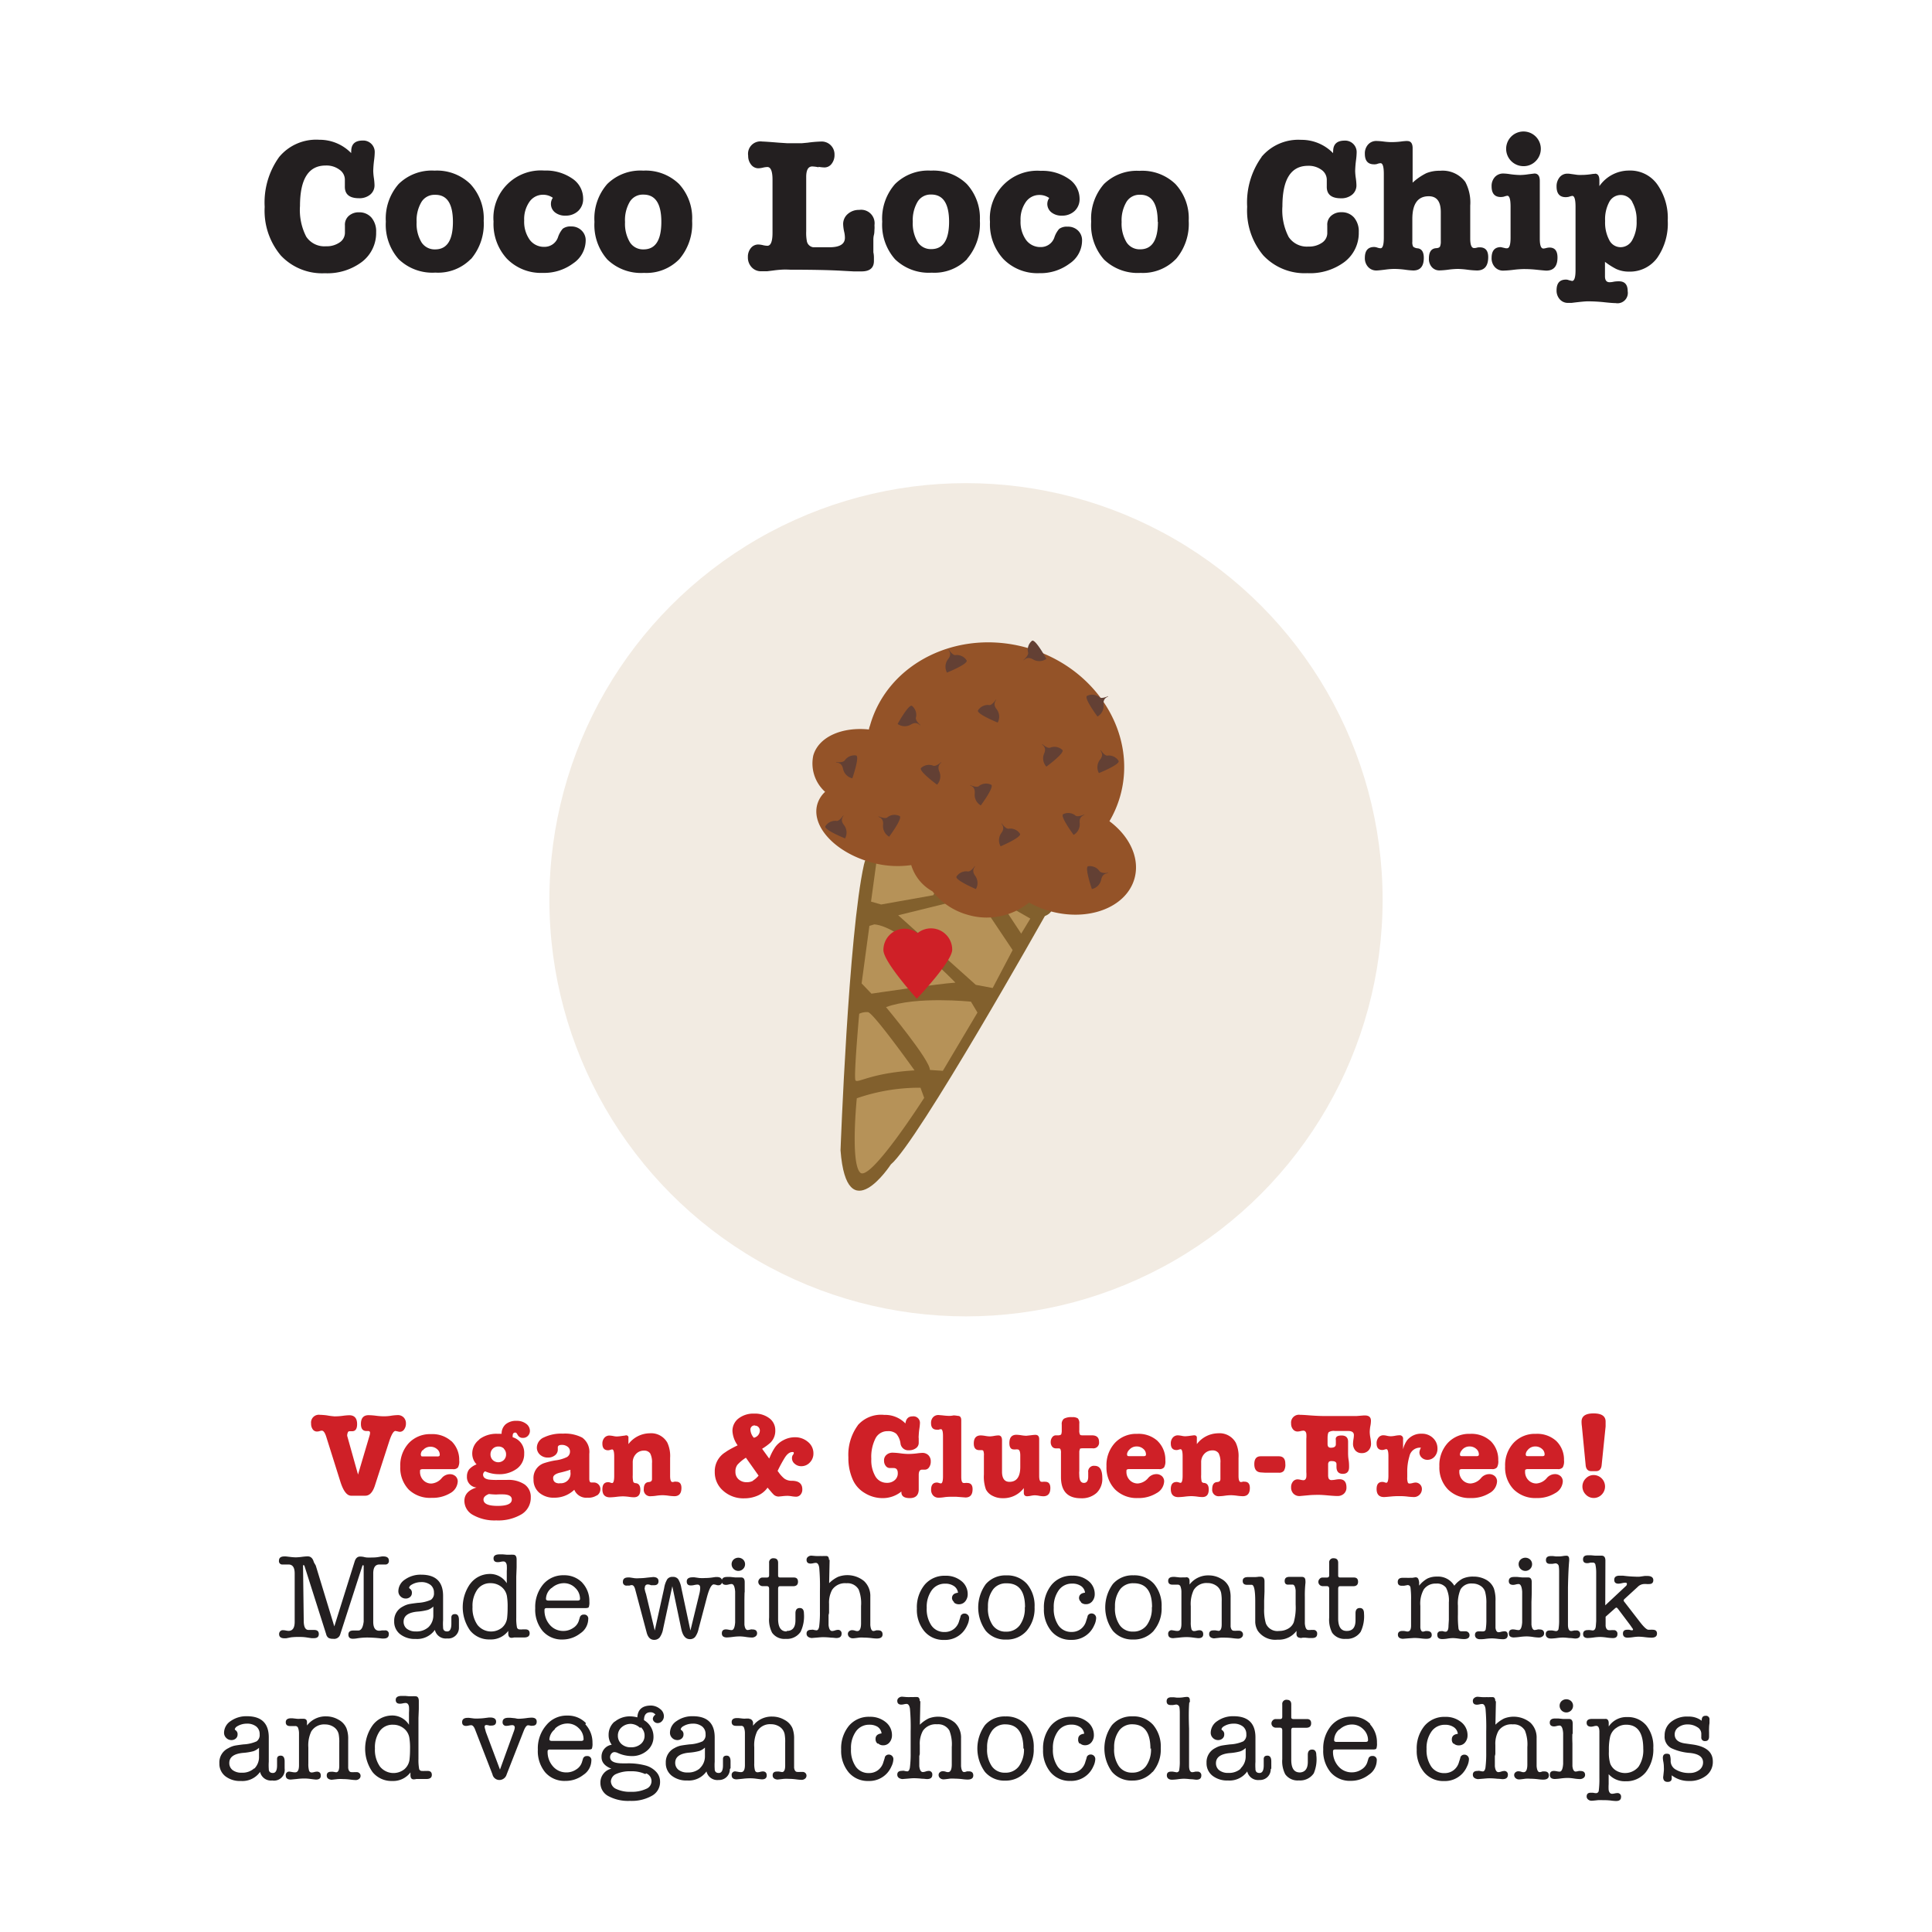 <svg xmlns="http://www.w3.org/2000/svg" viewBox="0 0 273 273"><defs><style>.cls-1{fill:#fff;}.cls-2{fill:#231f20;}.cls-3{fill:#f2ebe2;}.cls-4{fill:#cf2027;}.cls-5{fill:#82602d;}.cls-6{fill:#b69258;}.cls-7{fill:#945328;}.cls-8{fill:#634034;}</style></defs><title>coco</title><g id="Layer_2" data-name="Layer 2"><g id="Layer_1-2" data-name="Layer 1"><rect class="cls-1" width="273" height="273"/><path class="cls-2" d="M230.65,28.56a5.12,5.12,0,0,1,.61,2.67,5.08,5.08,0,0,1-.62,2.7,1.88,1.88,0,0,1-1.65,1,1.79,1.79,0,0,1-1.59-1,5.26,5.26,0,0,1-.59-2.7,5.17,5.17,0,0,1,.59-2.7,1.84,1.84,0,0,1,3.25,0Zm-5.28-4a3.75,3.75,0,0,0-.51.05,9.22,9.22,0,0,1-1.46.11,3.51,3.51,0,0,1-.78-.05l-.94-.13h-.19a1.38,1.38,0,0,0-1.11.51,2,2,0,0,0-.43,1.3q0,1.51,1.3,1.51a2.25,2.25,0,0,0,.43-.05,2.59,2.59,0,0,1,.49-.13q.46,0,.46,1.54v8.94q0,1.54-.49,1.54l-.46-.11a1,1,0,0,0-.41-.08q-1.32,0-1.32,1.51a1.83,1.83,0,0,0,.46,1.28,1.51,1.51,0,0,0,1.16.5l.49,0q1.78-.22,2.29-.22a22.53,22.53,0,0,1,2.46.14c.67.07,1.16.11,1.48.11A1.46,1.46,0,0,0,230,41.15q0-1.4-1.24-1.4c-.14,0-.38,0-.7.05a2.83,2.83,0,0,1-.62.08q-.65,0-.65-.84V37a10.71,10.71,0,0,0,1.57,1,4.23,4.23,0,0,0,1.81.38,4.77,4.77,0,0,0,4-1.94,8.47,8.47,0,0,0,1.49-5.27A8.21,8.21,0,0,0,234.14,26a4.68,4.68,0,0,0-3.92-1.9A5.1,5.1,0,0,0,226,26.3v-.81Q226,24.54,225.37,24.54ZM217,22.77a2.45,2.45,0,1,0-1.74.71A2.37,2.37,0,0,0,217,22.77Zm-1,1.85a8.41,8.41,0,0,1-1.19.11,11.27,11.27,0,0,1-1.51-.13,6.68,6.68,0,0,0-.86-.08,1.57,1.57,0,0,0-1.21.5,1.86,1.86,0,0,0-.46,1.31q0,1.51,1.3,1.51a2.23,2.23,0,0,0,.43-.05,2.61,2.61,0,0,1,.49-.13q.46,0,.46,1.54v4.37q0,1.51-.49,1.51l-.19,0-.7-.16q-1.3,0-1.3,1.54a1.82,1.82,0,0,0,.46,1.28,1.54,1.54,0,0,0,1.19.5,13.89,13.89,0,0,0,1.4-.11,14,14,0,0,1,1.43-.11,16.46,16.46,0,0,1,1.73.08q1.24.13,1.51.14,1.59,0,1.59-1.86,0-1.4-1.13-1.4a2.16,2.16,0,0,0-.47.07,2,2,0,0,1-.39.07q-.51,0-.51-1.38V25.57q0-1.05-.76-1.05Zm-17.12-4.7a7.68,7.68,0,0,0-.93.08,11.16,11.16,0,0,1-1.44.08,9.41,9.41,0,0,1-1-.08,9.44,9.44,0,0,0-1-.08,1.54,1.54,0,0,0-1.19.5,1.86,1.86,0,0,0-.46,1.31q0,1.49,1.3,1.49a1.4,1.4,0,0,0,.43-.05,1.49,1.49,0,0,1,.49-.11q.46,0,.46,1.51v9q0,1.51-.46,1.51a1.53,1.53,0,0,1-.45-.09,1.5,1.5,0,0,0-.45-.09q-1.32,0-1.32,1.54a1.82,1.82,0,0,0,.46,1.28,1.54,1.54,0,0,0,1.19.5q.3,0,1.38-.14A9.88,9.88,0,0,1,197,38a12.23,12.23,0,0,1,1.54.11,11,11,0,0,0,1.16.11q1.49,0,1.49-1.78,0-1.22-.84-1.35a1.16,1.16,0,0,1-.66-.23,1.31,1.31,0,0,1-.12-.71V30.94q0-3.21,2.32-3.21,1.7,0,1.7,2.24V34.1a1.78,1.78,0,0,1-.11.73q-.11.22-.57.24-1,.08-1,1.46a1.73,1.73,0,0,0,.42,1.22,1.41,1.41,0,0,0,1.09.46,11.31,11.31,0,0,0,1.28-.11A11.31,11.31,0,0,1,206,38a12.4,12.4,0,0,1,1.35.11,12.41,12.41,0,0,0,1.35.11q1.59,0,1.59-1.89,0-1.38-1.19-1.38a1.42,1.42,0,0,0-.43.05,1.17,1.17,0,0,1-.38.05q-.54,0-.54-1.35V29.05a6.18,6.18,0,0,0-.7-3.35,4,4,0,0,0-3.56-1.57,4.91,4.91,0,0,0-1.94.34,8.25,8.25,0,0,0-1.94,1.34V20.87Q199.58,19.93,198.86,19.93Zm-20.6,2.25a11,11,0,0,0-2.05,7.06,9.81,9.81,0,0,0,2.28,6.86,8,8,0,0,0,6.22,2.51A8.14,8.14,0,0,0,190,37a5.14,5.14,0,0,0,2-4.2,3,3,0,0,0-.66-2.05,2.26,2.26,0,0,0-1.79-.76,2.09,2.09,0,0,0-1.46.51,1.65,1.65,0,0,0-.54,1.35l0,1a1.64,1.64,0,0,1-.73,1.44,3.21,3.21,0,0,1-1.94.55,3.08,3.08,0,0,1-2.79-1.36,8.23,8.23,0,0,1-.88-4.33q0-5.72,3.62-5.72a3.06,3.06,0,0,1,1.92.58,1.71,1.71,0,0,1,.73,1.47l0,.84q-.05,1.7,2,1.7a2.37,2.37,0,0,0,1.58-.51,1.68,1.68,0,0,0,.61-1.35,8.27,8.27,0,0,0-.09-1,8.41,8.41,0,0,1-.09-1,14.76,14.76,0,0,1,.13-1.59,9.41,9.41,0,0,0,.08-1,1.62,1.62,0,0,0-1.7-1.7q-1.62,0-1.62,1.51a.92.92,0,0,0,0,.27,6.22,6.22,0,0,0-4.51-1.89A6.79,6.79,0,0,0,178.25,22.18Zm-14.66,9.17q0,3.89-2.51,3.89a2.2,2.2,0,0,1-1.93-1,5.1,5.1,0,0,1-.69-2.86,5.11,5.11,0,0,1,.69-2.85,2.14,2.14,0,0,1,1.88-1Q163.59,27.46,163.59,31.35Zm2.55,5.26a7.65,7.65,0,0,0,1.8-5.4A7.1,7.1,0,0,0,166.09,26,6.76,6.76,0,0,0,161,24.14,6.67,6.67,0,0,0,156,26a7.39,7.39,0,0,0-1.81,5.31A7.35,7.35,0,0,0,156,36.67a6.85,6.85,0,0,0,5.17,1.89A6.48,6.48,0,0,0,166.15,36.61ZM148.56,30a2.24,2.24,0,0,0,1.48.47,2.54,2.54,0,0,0,1.81-.66,2.28,2.28,0,0,0,.7-1.74A3.39,3.39,0,0,0,151,25.26a6.55,6.55,0,0,0-3.93-1.12,6.7,6.7,0,0,0-7.18,7.21,7.24,7.24,0,0,0,1.89,5.25,6.73,6.73,0,0,0,5.08,2,6.86,6.86,0,0,0,4.27-1.35A3.93,3.93,0,0,0,152.9,34a1.89,1.89,0,0,0-.57-1.42,2,2,0,0,0-1.48-.55,1.8,1.8,0,0,0-1.19.32,3.56,3.56,0,0,0-.65,1.13,2,2,0,0,1-1.94,1.43,2.49,2.49,0,0,1-2.08-1,4.38,4.38,0,0,1-.78-2.73,4.27,4.27,0,0,1,.74-2.63,2.31,2.31,0,0,1,1.93-1,2.36,2.36,0,0,1,1.38.43,1.45,1.45,0,0,0-.27.81A1.52,1.52,0,0,0,148.56,30Zm-14.45,1.31q0,3.89-2.51,3.89a2.2,2.2,0,0,1-1.93-1,5.1,5.1,0,0,1-.69-2.86,5.11,5.11,0,0,1,.69-2.85,2.14,2.14,0,0,1,1.88-1Q134.11,27.46,134.11,31.35Zm2.55,5.26a7.65,7.65,0,0,0,1.8-5.4A7.1,7.1,0,0,0,136.61,26a6.76,6.76,0,0,0-5.06-1.89,6.67,6.67,0,0,0-5.08,1.9,7.39,7.39,0,0,0-1.81,5.31,7.35,7.35,0,0,0,1.82,5.32,6.85,6.85,0,0,0,5.17,1.89A6.48,6.48,0,0,0,136.66,36.61Zm-21-13a5.4,5.4,0,0,0,.85.09,1.25,1.25,0,0,0,1-.51,2,2,0,0,0,.41-1.3A1.81,1.81,0,0,0,116,20a17,17,0,0,0-1.86.16l-.86.08-.89,0-1.12,0-1.23-.08q-1.94-.16-2.32-.16a1.75,1.75,0,0,0-2,2,1.94,1.94,0,0,0,.42,1.27,1.29,1.29,0,0,0,1,.51,3.16,3.16,0,0,0,.66-.09,3.17,3.17,0,0,1,.63-.09q.73,0,.73,1.81v7.48q0,1.84-.73,1.84a3.12,3.12,0,0,1-.63-.09,3.19,3.19,0,0,0-.63-.09,1.33,1.33,0,0,0-1.07.5,1.93,1.93,0,0,0-.42,1.28,2,2,0,0,0,.53,1.43,1.77,1.77,0,0,0,1.36.57c.27,0,.54,0,.82,0l.9-.11q.49-.07,1.07-.11t1.31,0q4.86,0,7.45.16l1.51.08,1.11,0q1.75,0,1.75-1.48s0-.16,0-.37,0-.49-.08-.85c0-.18,0-.36,0-.54s0-.36,0-.54,0-.33,0-.57,0-.5.08-.81.06-.58.08-.81,0-.43,0-.59a1.9,1.9,0,0,0-2.16-2.13,2.34,2.34,0,0,0-1.62.58,1.86,1.86,0,0,0-.65,1.44,5.67,5.67,0,0,0,.14,1.05,3.83,3.83,0,0,1,.11.86q0,1.35-2.19,1.35h-1.86l-.41,0A1.07,1.07,0,0,1,114,34a6.28,6.28,0,0,1-.08-1.32V25q0-1.48.86-1.48A5.5,5.5,0,0,1,115.68,23.64ZM93.45,31.35q0,3.89-2.51,3.89a2.2,2.2,0,0,1-1.93-1,5.1,5.1,0,0,1-.69-2.86A5.11,5.11,0,0,1,89,28.5a2.14,2.14,0,0,1,1.88-1Q93.45,27.46,93.45,31.35ZM96,36.61a7.65,7.65,0,0,0,1.8-5.4A7.1,7.1,0,0,0,95.95,26a6.76,6.76,0,0,0-5.06-1.89A6.67,6.67,0,0,0,85.81,26,7.39,7.39,0,0,0,84,31.35a7.35,7.35,0,0,0,1.82,5.32A6.85,6.85,0,0,0,91,38.56,6.48,6.48,0,0,0,96,36.61ZM78.41,30a2.24,2.24,0,0,0,1.48.47,2.54,2.54,0,0,0,1.81-.66,2.28,2.28,0,0,0,.7-1.74,3.39,3.39,0,0,0-1.55-2.85,6.55,6.55,0,0,0-3.93-1.12,6.7,6.7,0,0,0-7.18,7.21,7.24,7.24,0,0,0,1.89,5.25,6.73,6.73,0,0,0,5.08,2A6.86,6.86,0,0,0,81,37.21,3.93,3.93,0,0,0,82.76,34a1.89,1.89,0,0,0-.57-1.42A2,2,0,0,0,80.71,32a1.8,1.8,0,0,0-1.19.32,3.56,3.56,0,0,0-.65,1.13,2,2,0,0,1-1.94,1.43,2.49,2.49,0,0,1-2.08-1,4.38,4.38,0,0,1-.78-2.73,4.27,4.27,0,0,1,.74-2.63,2.31,2.31,0,0,1,1.93-1,2.36,2.36,0,0,1,1.38.43,1.45,1.45,0,0,0-.27.81A1.52,1.52,0,0,0,78.41,30ZM64,31.35q0,3.89-2.51,3.89a2.2,2.2,0,0,1-1.93-1,5.1,5.1,0,0,1-.69-2.86,5.11,5.11,0,0,1,.69-2.85,2.14,2.14,0,0,1,1.88-1Q64,27.46,64,31.35Zm2.55,5.26a7.65,7.65,0,0,0,1.8-5.4A7.1,7.1,0,0,0,66.46,26a6.76,6.76,0,0,0-5.06-1.89A6.67,6.67,0,0,0,56.33,26a7.39,7.39,0,0,0-1.81,5.31,7.35,7.35,0,0,0,1.82,5.32,6.85,6.85,0,0,0,5.17,1.89A6.48,6.48,0,0,0,66.52,36.61ZM39.45,22.18a11,11,0,0,0-2.05,7.06,9.81,9.81,0,0,0,2.28,6.86,8,8,0,0,0,6.22,2.51A8.14,8.14,0,0,0,51.15,37a5.14,5.14,0,0,0,2-4.2,3,3,0,0,0-.66-2.05A2.26,2.26,0,0,0,50.74,30a2.09,2.09,0,0,0-1.46.51,1.65,1.65,0,0,0-.54,1.35l0,1A1.64,1.64,0,0,1,48,34.25a3.21,3.21,0,0,1-1.94.55,3.08,3.08,0,0,1-2.79-1.36,8.23,8.23,0,0,1-.88-4.33q0-5.72,3.62-5.72A3.06,3.06,0,0,1,48,24a1.71,1.71,0,0,1,.73,1.47l0,.84q-.05,1.7,2,1.7a2.37,2.37,0,0,0,1.58-.51,1.68,1.68,0,0,0,.61-1.35,8.27,8.27,0,0,0-.09-1,8.41,8.41,0,0,1-.09-1,14.76,14.76,0,0,1,.13-1.59,9.41,9.41,0,0,0,.08-1,1.62,1.62,0,0,0-1.7-1.7q-1.62,0-1.62,1.51a.92.92,0,0,0,0,.27,6.22,6.22,0,0,0-4.51-1.89A6.79,6.79,0,0,0,39.45,22.18Z"/><circle class="cls-3" cx="136.5" cy="127.14" r="58.87"/><path class="cls-4" d="M131.88,131a2.68,2.68,0,0,0-1.67.54,2.69,2.69,0,0,0-4.39,2c0,1.48,4.4,6.23,4.4,6.23s4.26-4.56,4.29-6A2.69,2.69,0,0,0,131.88,131Z"/><path class="cls-5" d="M147.64,129.45s-18,32-21.76,35.09c0,0-6.23,9.56-7.11-2,0,0,1.12-30.58,3.31-40.37S154.7,126.5,147.64,129.45Z"/><polygon class="cls-6" points="145.59 129.8 144.3 131.93 141.27 127.32 145.59 129.8"/><polygon class="cls-6" points="123.08 127.4 123.94 121.12 134.16 122.33 131.87 126.5 124.51 127.81 123.08 127.4"/><polygon class="cls-6" points="143.09 134.25 138.31 127.11 134.47 127.47 126.92 129.33 137.88 139.16 140.27 139.61 143.09 134.25"/><path class="cls-6" d="M135,138.85s-7.57-7.93-11.45-8.23l-.7.21-1.1,8.13,1.39,1.45S132.58,139,135,138.85Z"/><path class="cls-6" d="M138.12,143.08l-.92-1.54s-7.73-.81-12,.77c0,0,6.24,7.49,6.2,8.88l1.83.12Z"/><path class="cls-6" d="M129.23,151.25s-5.84-8.19-6.59-8.23a2.46,2.46,0,0,0-1.23.23s-.8,8.91-.53,9.4S123,151.62,129.23,151.25Z"/><path class="cls-6" d="M130.59,155.13l-.52-1.43a27.09,27.09,0,0,0-9,1.49s-.93,9.17.49,10.51S130.59,155.13,130.59,155.13Z"/><path class="cls-7" d="M114.92,106.76c.75-2.64,4.06-4.08,7.87-3.68,0-.2.1-.41.16-.61,2.52-8.82,12.47-13.71,22.23-10.92s15.61,12.2,13.09,21a15.12,15.12,0,0,1-1.5,3.49c2.86,2.13,4.35,5.26,3.53,8.13-1.17,4.07-6.52,6.11-12,4.56a13.41,13.41,0,0,1-2.88-1.2,9.49,9.49,0,0,1-8.66,1.74,9.63,9.63,0,0,1-5-3.32,6.32,6.32,0,0,1-3-3.71,13.57,13.57,0,0,1-5.81-.43c-5-1.43-8.34-5.08-7.46-8.16a3.87,3.87,0,0,1,1.1-1.76A5.39,5.39,0,0,1,114.92,106.76Z"/><path class="cls-4" d="M127.78,131.23a3,3,0,0,1,1.87.63,3,3,0,0,1,4.9,2.34c0,1.67-5,6.92-5,6.92s-4.71-5.19-4.72-6.86A3,3,0,0,1,127.78,131.23Z"/><path class="cls-8" d="M133,107.69s-.77.72-1.2.48a1.65,1.65,0,0,0-1.64.34c-.45.39,2.25,2.37,2.25,2.37a1.73,1.73,0,0,0,.33-1.83C132.3,108,133.16,107.77,133,107.69Z"/><path class="cls-8" d="M130.07,102.46s-.82-.67-.63-1.12a1.65,1.65,0,0,0-.55-1.58c-.44-.4-2.05,2.54-2.05,2.54a1.73,1.73,0,0,0,1.86.09C129.65,101.8,130,102.63,130.07,102.46Z"/><path class="cls-8" d="M140.72,98.86s-.57.89-1,.76a1.64,1.64,0,0,0-1.51.74c-.34.49,2.77,1.74,2.77,1.74a1.74,1.74,0,0,0-.13-1.86C140.12,99.36,140.9,98.9,140.72,98.86Z"/><path class="cls-8" d="M156.59,123.33s-1,.16-1.26-.28a1.65,1.65,0,0,0-1.55-.65c-.59.06.51,3.23.51,3.23a1.73,1.73,0,0,0,1.31-1.32C155.82,123.2,156.67,123.49,156.59,123.33Z"/><path class="cls-8" d="M137.74,122.39s-.58.88-1.05.74a1.65,1.65,0,0,0-1.52.71c-.35.48,2.73,1.79,2.73,1.79a1.74,1.74,0,0,0-.09-1.86C137.13,122.87,137.92,122.43,137.74,122.39Z"/><path class="cls-8" d="M119.15,115.23s-.57.89-1,.76a1.65,1.65,0,0,0-1.51.74c-.34.49,2.77,1.74,2.77,1.74a1.73,1.73,0,0,0-.13-1.86C118.55,115.72,119.33,115.27,119.15,115.23Z"/><path class="cls-8" d="M153.21,115.09s-1,.47-1.29.11a1.64,1.64,0,0,0-1.67-.16c-.55.24,1.46,2.93,1.46,2.93a1.73,1.73,0,0,0,.86-1.65C152.44,115.2,153.34,115.22,153.21,115.09Z"/><path class="cls-8" d="M156.58,98.37s-1,.47-1.29.11a1.64,1.64,0,0,0-1.67-.16c-.55.24,1.46,2.93,1.46,2.93a1.73,1.73,0,0,0,.86-1.65C155.81,98.48,156.71,98.5,156.58,98.37Z"/><path class="cls-8" d="M147.27,105.14s.77.72,1.2.48a1.64,1.64,0,0,1,1.64.34c.45.39-2.25,2.37-2.25,2.37a1.73,1.73,0,0,1-.33-1.83C148,105.48,147.11,105.23,147.27,105.14Z"/><path class="cls-8" d="M144.62,93.26s.82-.67.64-1.12a1.64,1.64,0,0,1,.55-1.58c.44-.4,2.05,2.54,2.05,2.54a1.74,1.74,0,0,1-1.86.09C145,92.6,144.68,93.43,144.62,93.26Z"/><path class="cls-8" d="M134.07,91.8s.57.89,1,.76a1.64,1.64,0,0,1,1.51.74c.34.49-2.77,1.74-2.77,1.74a1.74,1.74,0,0,1,.13-1.86C134.67,92.3,133.9,91.84,134.07,91.8Z"/><path class="cls-8" d="M118.14,107.68s1,.16,1.26-.28a1.65,1.65,0,0,1,1.55-.65c.59.06-.51,3.23-.51,3.23a1.74,1.74,0,0,1-1.31-1.32C118.91,107.55,118.05,107.84,118.14,107.68Z"/><path class="cls-8" d="M141.55,116.35s.58.88,1.05.74a1.64,1.64,0,0,1,1.52.71c.35.48-2.73,1.79-2.73,1.79a1.74,1.74,0,0,1,.09-1.86C142.16,116.83,141.37,116.39,141.55,116.35Z"/><path class="cls-8" d="M155.54,106s.57.89,1,.76a1.64,1.64,0,0,1,1.51.74c.34.49-2.77,1.74-2.77,1.74a1.73,1.73,0,0,1,.13-1.86C156.14,106.52,155.36,106.07,155.54,106Z"/><path class="cls-8" d="M137.08,110.93s1,.46,1.29.11a1.64,1.64,0,0,1,1.67-.16c.55.24-1.45,2.93-1.45,2.93a1.73,1.73,0,0,1-.86-1.65C137.85,111,137,111.06,137.08,110.93Z"/><path class="cls-8" d="M124.14,115.35s1,.46,1.29.11a1.64,1.64,0,0,1,1.67-.16c.55.24-1.46,2.93-1.46,2.93a1.73,1.73,0,0,1-.86-1.65C124.91,115.46,124,115.48,124.14,115.35Z"/><path class="cls-4" d="M226.88,201.56q0-.36,0-.68,0-1.16-1.7-1.16t-1.7,1.16c0,.1,0,.33.05.68l.53,5.47q.08.85.8.85h.66q.71,0,.8-.85Zm-.54,9.62a1.62,1.62,0,0,0-1.14-2.75,1.53,1.53,0,0,0-1.12.48,1.6,1.6,0,0,0,0,2.28,1.54,1.54,0,0,0,1.12.48A1.56,1.56,0,0,0,226.34,211.18Zm-10.49-6.26a1.35,1.35,0,0,1,1.1-.53,1.38,1.38,0,0,1,.92.33,1,1,0,0,1,.39.77.3.3,0,0,1-.06.21.51.51,0,0,1-.31.06H216c-.2,0-.32,0-.36-.07l-.05-.17A1,1,0,0,1,215.85,204.92Zm4.05-1.31a4,4,0,0,0-2.88-1,4.12,4.12,0,0,0-3.14,1.27,4.64,4.64,0,0,0-1.2,3.32,4.45,4.45,0,0,0,1.21,3.26,4.33,4.33,0,0,0,3.23,1.22,4.79,4.79,0,0,0,2.63-.69,2,2,0,0,0,1.08-1.67,1,1,0,0,0-.31-.73,1.17,1.17,0,0,0-.82-.29,1.52,1.52,0,0,0-1.12.54,2.1,2.1,0,0,1-1.46.78,1.54,1.54,0,0,1-1.16-.48,1.65,1.65,0,0,1-.46-1.19c0-.16,0-.26.08-.3a.74.74,0,0,1,.38-.06h4.15a.84.84,0,0,0,.71-.24,1.73,1.73,0,0,0,.18-1A3.66,3.66,0,0,0,219.9,203.61Zm-13.34,1.31a1.35,1.35,0,0,1,1.1-.53,1.38,1.38,0,0,1,.92.33,1,1,0,0,1,.39.77.3.3,0,0,1-.06.21.51.51,0,0,1-.31.06h-1.9c-.2,0-.32,0-.36-.07l-.05-.17A1,1,0,0,1,206.57,204.92Zm4.05-1.31a4,4,0,0,0-2.88-1,4.12,4.12,0,0,0-3.14,1.27,4.64,4.64,0,0,0-1.2,3.32,4.45,4.45,0,0,0,1.21,3.26,4.33,4.33,0,0,0,3.23,1.22,4.79,4.79,0,0,0,2.63-.69,2,2,0,0,0,1.08-1.67,1,1,0,0,0-.31-.73,1.17,1.17,0,0,0-.82-.29,1.52,1.52,0,0,0-1.12.54,2.1,2.1,0,0,1-1.46.78,1.54,1.54,0,0,1-1.16-.48,1.65,1.65,0,0,1-.46-1.19c0-.16,0-.26.08-.3a.74.74,0,0,1,.38-.06h4.15a.84.84,0,0,0,.71-.24,1.73,1.73,0,0,0,.18-1A3.66,3.66,0,0,0,210.62,203.61Zm-12.89-.8a3.79,3.79,0,0,0-.58.07,3.72,3.72,0,0,1-.59.07,2.64,2.64,0,0,1-.58-.07,2.38,2.38,0,0,0-.48-.07.87.87,0,0,0-.7.32,1.25,1.25,0,0,0-.27.83q0,.93.82.93a1.11,1.11,0,0,0,.3-.06,1.19,1.19,0,0,1,.26-.06q.29,0,.29,1v2.75c0,.64-.1,1-.29,1a.85.85,0,0,1-.25-.06,1,1,0,0,0-.31-.06q-.82,0-.82,1,0,1.14,1.05,1.14.19,0,1-.08a11.15,11.15,0,0,1,1.14-.05,9.22,9.22,0,0,1,1.07.05,9.5,9.5,0,0,0,1,.08,1.1,1.1,0,0,0,.81-.33,1.12,1.12,0,0,0,.33-.82.9.9,0,0,0-.9-.9,1.89,1.89,0,0,0-.41.07,1.9,1.9,0,0,1-.42.07.27.27,0,0,1-.24-.1,1.86,1.86,0,0,1-.1-.78V208a7.4,7.4,0,0,1,.31-2.23,1.52,1.52,0,0,1,1.53-1.21h.1a1.59,1.59,0,0,0-.22.66,1,1,0,0,0,.33.75,1.14,1.14,0,0,0,.81.31,1.34,1.34,0,0,0,1-.45,1.64,1.64,0,0,0,.41-1.15,2,2,0,0,0-.64-1.49,2.2,2.2,0,0,0-1.57-.6,2.52,2.52,0,0,0-2.09.94,3.65,3.65,0,0,0-.56,1.27v-1.45A.47.47,0,0,0,197.73,202.81Zm-9.94,3.74a.67.67,0,0,1,.42-.09c.43,0,.65.14.65.43v.27l0,.1q0,1,.9,1t.88-1c0-.23,0-.57-.07-1s-.07-.8-.07-1c0-.4,0-.72,0-1s0-.43,0-.54q0-.88-.93-.88t-.8.66l0,.12v.14c0,.18,0,.29,0,.32q0,.49-.71.49c-.31,0-.46-.17-.46-.53v-.8q0-.71.18-.88a1.4,1.4,0,0,1,.84-.16h1.85q.85,0,.85.58a3.77,3.77,0,0,1-.05.53,5.07,5.07,0,0,0-.07.65,1.45,1.45,0,0,0,.33,1,1.15,1.15,0,0,0,.91.37,1.24,1.24,0,0,0,.94-.37,1.35,1.35,0,0,0,.36-1,5,5,0,0,0-.09-.8,4.93,4.93,0,0,1-.09-.8,5.3,5.3,0,0,1,.1-.92,3.87,3.87,0,0,0,.07-.68q0-.75-.85-.75l-.17,0-1,.08-1.41,0-1.9,0-1.29,0q-.83,0-2.14-.1-.87-.07-1.26-.07a1.11,1.11,0,0,0-1.26,1.24,1.22,1.22,0,0,0,.26.8.81.81,0,0,0,.65.32,2,2,0,0,0,.42-.06,2,2,0,0,1,.4-.06q.34,0,.42.44a4.25,4.25,0,0,1,0,.7v4.71a4.64,4.64,0,0,1,0,.71q-.08.44-.42.44a2.06,2.06,0,0,1-.39-.06,2.16,2.16,0,0,0-.41-.06.84.84,0,0,0-.67.31,1.22,1.22,0,0,0-.26.81,1.23,1.23,0,0,0,.33.9,1.17,1.17,0,0,0,.88.34l1.31-.12q.51-.05,1.38-.05.44,0,1.32.08t1.32.08a1.29,1.29,0,0,0,.93-.33,1.16,1.16,0,0,0,.35-.88q0-1.16-1-1.16a3.69,3.69,0,0,0-.54.06,3.53,3.53,0,0,1-.54.06.42.42,0,0,1-.46-.29,1.42,1.42,0,0,1-.05-.42l0-.58v-1A.52.52,0,0,1,187.79,206.56Zm-9,1.55.65,0,.65,0,.63,0a.84.84,0,0,0,.71-.27,1.65,1.65,0,0,0,.2-1q0-1.05-.92-1.05h-.49l-.78,0-.78,0h-.51q-.9,0-.9,1.11t.92,1.17Zm-10.06-5.29-.54.07a5.84,5.84,0,0,1-.7.07,2.29,2.29,0,0,1-.44-.05,4,4,0,0,0-.58-.08.93.93,0,0,0-.74.32,1.22,1.22,0,0,0-.28.83q0,.93.82.93a1.11,1.11,0,0,0,.3-.06,1.19,1.19,0,0,1,.26-.06q.29,0,.29,1v2.75c0,.64-.1,1-.29,1a.85.85,0,0,1-.25-.06,1,1,0,0,0-.31-.06q-.82,0-.82,1,0,1.14,1.07,1.14a9,9,0,0,0,.91-.07,9,9,0,0,1,.91-.07,7.74,7.74,0,0,1,.94.08,4.77,4.77,0,0,0,.63.05q.9,0,.9-1.07,0-.83-.61-.92c-.22,0-.35-.1-.39-.21a3.43,3.43,0,0,1-.07-.93v-1.77a1.69,1.69,0,0,1,.45-1.21,1.51,1.51,0,0,1,1.15-.48,1,1,0,0,1,.87.4,2.73,2.73,0,0,1,.25,1.39V209c0,.26-.15.4-.46.42q-.7.05-.7,1a.9.9,0,0,0,1,1,5.82,5.82,0,0,0,.78-.07,6.45,6.45,0,0,1,.9-.07,7.36,7.36,0,0,1,.82.07,7.31,7.31,0,0,0,.82.07q1,0,1-1.17,0-.88-.75-.88a.72.72,0,0,0-.25,0,1,1,0,0,1-.26.05q-.34,0-.34-.87V206a4.46,4.46,0,0,0-.39-2.14,2.62,2.62,0,0,0-2.5-1.33,3.83,3.83,0,0,0-3,1.53v-.82Q169.17,202.81,168.71,202.81Zm-9.2,2.11a1.35,1.35,0,0,1,1.1-.53,1.38,1.38,0,0,1,.92.33,1,1,0,0,1,.39.77.3.3,0,0,1-.06.21.51.51,0,0,1-.31.06h-1.9c-.2,0-.32,0-.36-.07l-.05-.17A1,1,0,0,1,159.51,204.92Zm4.05-1.31a4,4,0,0,0-2.88-1,4.12,4.12,0,0,0-3.14,1.27,4.64,4.64,0,0,0-1.2,3.32,4.45,4.45,0,0,0,1.21,3.26,4.33,4.33,0,0,0,3.23,1.22,4.79,4.79,0,0,0,2.63-.69,2,2,0,0,0,1.08-1.67,1,1,0,0,0-.31-.73,1.17,1.17,0,0,0-.82-.29,1.52,1.52,0,0,0-1.12.54,2.1,2.1,0,0,1-1.46.78,1.54,1.54,0,0,1-1.16-.48,1.65,1.65,0,0,1-.46-1.19c0-.16,0-.26.08-.3a.74.74,0,0,1,.38-.06h4.15a.84.84,0,0,0,.71-.24,1.73,1.73,0,0,0,.18-1A3.66,3.66,0,0,0,163.56,203.61Zm-11,1.16c0-.08.19-.12.42-.12h1.39a.8.8,0,0,0,.92-.9q0-.93-1-.93h-1.22c-.26,0-.42,0-.48-.12a1.2,1.2,0,0,1-.09-.61v-.92a1,1,0,0,0-.21-.75,1.36,1.36,0,0,0-.81-.17,2.13,2.13,0,0,0-1.15.22.94.94,0,0,0-.31.82v.83a1.44,1.44,0,0,1-.05.46c0,.16-.2.24-.48.24h-.32a.62.62,0,0,0-.5.28,1.08,1.08,0,0,0-.21.67,1,1,0,0,0,.2.64.65.65,0,0,0,.53.25h.27c.19,0,.31,0,.37.11a1.15,1.15,0,0,1,.08.54v.54q0,.48,0,1.43t0,1.43q0,3,2.81,3a3.11,3.11,0,0,0,2.23-.76,2.75,2.75,0,0,0,.8-2.1q0-1.72-1.07-1.72a.81.81,0,0,0-.92.92l0,.17v.22l0,.2q0,.9-.61.9t-.65-1,0-.46l0-1.14,0-1.05v-.7A.78.78,0,0,1,152.61,204.77Zm-7.45,6.66a3.37,3.37,0,0,0,.55-.07,3.34,3.34,0,0,1,.55-.07,4,4,0,0,1,.6.07,4,4,0,0,0,.6.07q1,0,1-1.17,0-.88-.73-.88a1,1,0,0,0-.29,0,.76.76,0,0,1-.24,0q-.32,0-.32-.85v-5.17c0-.41-.18-.61-.54-.61a4.89,4.89,0,0,0-.56.05l-.73.08a5.05,5.05,0,0,1-.68-.07,5.21,5.21,0,0,0-.7-.07q-1,0-1,1.17,0,.9.63.9a1.09,1.09,0,0,0,.26,0,1.08,1.08,0,0,1,.26,0q.39,0,.39.87v1.58q0,2.13-1.53,2.13-1,0-1.05-1.33l0-4.52q0-.71-.51-.71a4.12,4.12,0,0,0-.61.07,4,4,0,0,1-.61.07,4.35,4.35,0,0,1-.63-.07,4.46,4.46,0,0,0-.63-.07q-1,0-1,1.14,0,.93.76.94l.17,0h.17a.29.29,0,0,1,.25.1,1.69,1.69,0,0,1,.08.7v2.64a5.31,5.31,0,0,0,.28,2.1,2.05,2.05,0,0,0,.93.91,3,3,0,0,0,1.43.34,3.6,3.6,0,0,0,3-1.43v.66Q144.67,211.43,145.16,211.43ZM134.76,200a3,3,0,0,1-.68.07,8.22,8.22,0,0,1-.87-.07l-.58-.05a1,1,0,0,0-.78.31,1.16,1.16,0,0,0-.29.83q0,.93.82.93a.87.87,0,0,0,.27,0,1,1,0,0,1,.31-.07q.29,0,.29,1v5.66c0,.64-.1,1-.29,1a1,1,0,0,1-.28-.06,1,1,0,0,0-.28-.06q-.83,0-.83,1a1.17,1.17,0,0,0,.29.83,1,1,0,0,0,.75.31c.12,0,.42,0,.9-.08a6.7,6.7,0,0,1,.8-.05q.44,0,.83,0l1.29.1q1,0,1-1.17,0-.88-.75-.88a.88.88,0,0,0-.27,0,.76.76,0,0,1-.24,0q-.34,0-.34-.85v-8q0-.63-.48-.63A5,5,0,0,0,134.76,200Zm-13.55,1.41a7.06,7.06,0,0,0-1.33,4.52,7.46,7.46,0,0,0,.68,3.28,4.15,4.15,0,0,0,1.68,1.79,4.74,4.74,0,0,0,2.46.69,4.17,4.17,0,0,0,2.67-.93v.1q0,.83,1.19.83t1.26-1.14q0-.34,0-.71l0-.73q0-.36,0-.68,0-.76.46-.76l.41,0a.71.71,0,0,0,.59-.33,1.37,1.37,0,0,0,.24-.82,1.21,1.21,0,0,0-.33-.89,1.18,1.18,0,0,0-.88-.33,7.39,7.39,0,0,0-.75.07,10.08,10.08,0,0,1-1.24.08,9.25,9.25,0,0,1-1.1-.09,9.42,9.42,0,0,0-1.08-.09,1.27,1.27,0,0,0-.88.31,1,1,0,0,0-.34.82,1.15,1.15,0,0,0,.24.74.72.72,0,0,0,.58.3l.31,0,.12,0h.1q.59,0,.59.71a1.23,1.23,0,0,1-.43,1,1.6,1.6,0,0,1-1.1.38,1.84,1.84,0,0,1-1.62-.89,4.52,4.52,0,0,1-.59-2.49,5.8,5.8,0,0,1,.6-2.92,1.88,1.88,0,0,1,1.71-1,1.71,1.71,0,0,1,1.22.37,2.6,2.6,0,0,1,.59,1.33,1.1,1.1,0,0,0,1.19,1,1.61,1.61,0,0,0,1-.3.9.9,0,0,0,.39-.74s0-.25,0-.61a2.31,2.31,0,0,1,0-.46,9.49,9.49,0,0,1,.1-1,6.62,6.62,0,0,0,.07-.68.92.92,0,0,0-1.05-1q-.87,0-1,1a4,4,0,0,0-3-1.21A4.36,4.36,0,0,0,121.21,201.39Zm-14.82,7.84a1.8,1.8,0,0,1-.87.19,1.64,1.64,0,0,1-1.16-.41,1.37,1.37,0,0,1-.44-1.05,1.56,1.56,0,0,1,.28-1,5.68,5.68,0,0,1,1.2-1l1.79,2.53A3.27,3.27,0,0,1,106.39,209.22Zm.29-7.8a.65.65,0,0,1,.49.2.71.71,0,0,1,.2.51,1.06,1.06,0,0,1-.85,1,1.86,1.86,0,0,1-.48-1.09A.58.58,0,0,1,106.67,201.42Zm2.87.66a2.08,2.08,0,0,0-.83-1.7,3.33,3.33,0,0,0-2.14-.66,3.43,3.43,0,0,0-2.23.69,2.2,2.2,0,0,0-.85,1.79,3.82,3.82,0,0,0,.73,2l-.34.17q-1,.51-1.38.8A3.14,3.14,0,0,0,101,208a3.42,3.42,0,0,0,1.19,2.65,4.26,4.26,0,0,0,3,1.07,4.69,4.69,0,0,0,1.89-.39,3.33,3.33,0,0,0,1.38-1.12l.41.48a6.11,6.11,0,0,0,.49.54,1.05,1.05,0,0,0,.66.24l.51-.05a6.06,6.06,0,0,1,.76-.05,4.24,4.24,0,0,1,.59.06,4.07,4.07,0,0,0,.59.06.82.82,0,0,0,.65-.29,1.09,1.09,0,0,0,.25-.75q0-1.19-1.45-1.21a1.77,1.77,0,0,1-1.09-.31,4.39,4.39,0,0,1-.8-.88l-.15-.2a19.06,19.06,0,0,1,1-1.85q.51-.82,1.09-.82c.13,0,.19,0,.19.1l0,.14-.1.14a.75.75,0,0,0-.15.46,1,1,0,0,0,.39.82,1.35,1.35,0,0,0,.92.34,1.62,1.62,0,0,0,1.22-.53,1.78,1.78,0,0,0,.5-1.28,2.05,2.05,0,0,0-.77-1.62,2.77,2.77,0,0,0-1.86-.66,3.42,3.42,0,0,0-1.59.4,3.31,3.31,0,0,0-1.23,1.06,7.92,7.92,0,0,0-.66,1.24l-.14.31-1-1.38a8.6,8.6,0,0,0,1.14-.83A2.34,2.34,0,0,0,109.55,202.08Zm-21.15.73-.54.07a5.84,5.84,0,0,1-.7.07,2.29,2.29,0,0,1-.44-.05,4,4,0,0,0-.58-.08.93.93,0,0,0-.74.32,1.22,1.22,0,0,0-.28.83q0,.93.82.93a1.11,1.11,0,0,0,.3-.06,1.19,1.19,0,0,1,.26-.06q.29,0,.29,1v2.75c0,.64-.1,1-.29,1a.85.85,0,0,1-.25-.06,1,1,0,0,0-.31-.06q-.82,0-.82,1,0,1.14,1.07,1.14a9,9,0,0,0,.91-.07,9,9,0,0,1,.91-.07,7.74,7.74,0,0,1,.94.08,4.77,4.77,0,0,0,.63.05q.9,0,.9-1.07,0-.83-.61-.92c-.22,0-.35-.1-.39-.21a3.43,3.43,0,0,1-.07-.93v-1.77a1.69,1.69,0,0,1,.45-1.21,1.51,1.51,0,0,1,1.15-.48,1,1,0,0,1,.87.4,2.73,2.73,0,0,1,.25,1.39V209c0,.26-.15.4-.46.42q-.7.05-.7,1a.9.9,0,0,0,1,1,5.82,5.82,0,0,0,.78-.07,6.45,6.45,0,0,1,.9-.07,7.36,7.36,0,0,1,.82.07,7.31,7.31,0,0,0,.82.07q1,0,1-1.17,0-.88-.75-.88a.72.72,0,0,0-.25,0,1,1,0,0,1-.26.05q-.34,0-.34-.87V206a4.46,4.46,0,0,0-.39-2.14,2.62,2.62,0,0,0-2.5-1.33,3.83,3.83,0,0,0-3,1.53v-.82Q88.86,202.81,88.4,202.81Zm-9.32,6.77q-.92,0-.92-.78,0-.49.94-.73a15.42,15.42,0,0,0,1.5-.42V208A1.36,1.36,0,0,1,79.08,209.58Zm5.26,1.72a1.08,1.08,0,0,0,.5-.92.93.93,0,0,0-.93-.93l-.12,0-.25,0c-.18,0-.27-.18-.27-.54v-3.52a2.48,2.48,0,0,0-1-2.28,5.28,5.28,0,0,0-2.74-.56,5.63,5.63,0,0,0-2.67.53,1.6,1.6,0,0,0-1,1.44,1.33,1.33,0,0,0,.44,1,1.59,1.59,0,0,0,1.12.41,1.53,1.53,0,0,0,1-.32,1,1,0,0,0,.4-.8v-.07l0-.24q0-.36.56-.36a1.29,1.29,0,0,1,.83.26.81.81,0,0,1,.33.65.88.88,0,0,1-.43.81,5.19,5.19,0,0,1-1.64.47,11,11,0,0,0-1.53.37,2.2,2.2,0,0,0-1.55,2.31,2.38,2.38,0,0,0,.8,1.88,3.12,3.12,0,0,0,2.14.71,4,4,0,0,0,2.82-1.12,1.83,1.83,0,0,0,1.87,1.12A2.16,2.16,0,0,0,84.34,211.3Zm-13.81-.17.46,0q1.33,0,1.33.73,0,.9-2,.9t-2-.9q0-.48.77-.78a9.59,9.59,0,0,0,1,.07Zm.67-6.44a1.1,1.1,0,0,1,.31.8,1.08,1.08,0,0,1-.31.78,1.13,1.13,0,0,1-1.58,0,1.1,1.1,0,0,1-.31-.8,1.08,1.08,0,0,1,1.1-1.1A1.06,1.06,0,0,1,71.2,204.69Zm-3.47-1.3a2.45,2.45,0,0,0-1,2,2.19,2.19,0,0,0,.61,1.5,2.77,2.77,0,0,0-1.06.72,1.66,1.66,0,0,0-.3,1,1.47,1.47,0,0,0,1.36,1.55q-1.72.53-1.72,1.89a2.28,2.28,0,0,0,1.23,2,6.21,6.21,0,0,0,3.27.76,6.47,6.47,0,0,0,3.6-.88A2.72,2.72,0,0,0,75,211.59a2.14,2.14,0,0,0-.88-1.84,4.14,4.14,0,0,0-2.52-.63l-1.09,0h-.19a8.87,8.87,0,0,1-1.24-.05q-.82-.13-.82-.71a.57.57,0,0,1,.25-.44l.08,0a4.68,4.68,0,0,0,1.82.39,4.17,4.17,0,0,0,2.66-.8,2.56,2.56,0,0,0,1-2.11,2.25,2.25,0,0,0-1.63-2.31l0-.17q0-.49.36-.49a.24.24,0,0,1,.22.12l.17.27a.76.76,0,0,0,.7.36.94.94,0,0,0,.71-.29,1,1,0,0,0,.28-.71,1.25,1.25,0,0,0-.54-1,2.14,2.14,0,0,0-1.33-.41,2.29,2.29,0,0,0-1.55.48,1.74,1.74,0,0,0-.58,1.35l-.65,0A4,4,0,0,0,67.73,203.38Zm-8,1.54a1.35,1.35,0,0,1,1.1-.53,1.38,1.38,0,0,1,.92.33,1,1,0,0,1,.39.77.3.3,0,0,1-.06.21.51.51,0,0,1-.31.06h-1.9c-.2,0-.32,0-.36-.07l-.05-.17A1,1,0,0,1,59.7,204.92Zm4.05-1.31a4,4,0,0,0-2.88-1,4.12,4.12,0,0,0-3.14,1.27,4.64,4.64,0,0,0-1.2,3.32,4.45,4.45,0,0,0,1.21,3.26A4.33,4.33,0,0,0,61,211.65,4.79,4.79,0,0,0,63.6,211a2,2,0,0,0,1.08-1.67,1,1,0,0,0-.31-.73,1.17,1.17,0,0,0-.82-.29,1.52,1.52,0,0,0-1.12.54,2.1,2.1,0,0,1-1.46.78,1.54,1.54,0,0,1-1.16-.48,1.65,1.65,0,0,1-.46-1.19c0-.16,0-.26.08-.3a.74.74,0,0,1,.38-.06H64a.84.84,0,0,0,.71-.24,1.73,1.73,0,0,0,.18-1A3.66,3.66,0,0,0,63.76,203.61Zm-14.65-1.12q0-.29.31-.29l.15,0h.17q.7,0,.7-1,0-1.26-1.12-1.26a8.15,8.15,0,0,0-.9.08,9,9,0,0,1-1.16.08A9.5,9.5,0,0,1,46.2,200a9.47,9.47,0,0,0-1-.08,1.1,1.1,0,0,0-1.24,1.24,1.34,1.34,0,0,0,.23.81.71.71,0,0,0,.6.31,1.3,1.3,0,0,0,.38-.06,1.13,1.13,0,0,1,.31-.06q.34,0,.61.83l2,6.36q.63,2,1.53,2l.49,0,.49,0,.51,0,.51,0q.88,0,1.34-1.39L55,203.66q.48-1.46.88-1.46l.29.06a1.4,1.4,0,0,0,.34.06.73.73,0,0,0,.6-.34,1.38,1.38,0,0,0,.25-.83,1.18,1.18,0,0,0-.32-.86,1.13,1.13,0,0,0-.85-.33,7.13,7.13,0,0,0-1,.1,6.56,6.56,0,0,1-1,.07,9.5,9.5,0,0,1-1.05-.08,9.49,9.49,0,0,0-1.05-.08q-1.09,0-1.09,1.24,0,1,.78,1h0l.24,0c.18,0,.27.08.27.27a1.7,1.7,0,0,1-.08.41l-1.62,5.47-1.53-5.47A1.5,1.5,0,0,1,49.11,202.49Z"/><path class="cls-2" d="M226.85,220.52q0-.7-.55-.7h-.12l-.38,0-.4,0-.56-.05-.48,0q-.67,0-.67.58c0,.35.19.53.57.53a1.41,1.41,0,0,0,.48-.08l.33,0a.35.35,0,0,1,.36.25,5.21,5.21,0,0,1,.12,1.16v6.87l-.05.66q-.05.65-.46.65l-.37-.05a1.78,1.78,0,0,0-.32,0q-.65,0-.65.56t.66.56a8.28,8.28,0,0,0,.87-.08,6.83,6.83,0,0,1,.9-.07,7.51,7.51,0,0,1,.89.08,7.31,7.31,0,0,0,.88.08q.65,0,.65-.56a.5.5,0,0,0-.58-.56,1.57,1.57,0,0,0-.32,0l-.29,0q-.39,0-.48-.59c0-.07,0-.37,0-.92v-.39l1.26-1.12q.19-.17.25-.17c.07,0,.16.07.27.22l1.7,2.26.22.32.17.24,0,0v.05c0,.08-.05.12-.15.12a2,2,0,0,1-.39-.08l-.27,0c-.41,0-.61.18-.61.54s.21.58.65.58a6.67,6.67,0,0,0,.77-.07,6.69,6.69,0,0,1,.79-.07,9,9,0,0,1,.91.07,9,9,0,0,0,.91.07q.78,0,.78-.58c0-.36-.2-.54-.61-.54a1.56,1.56,0,0,0-.31,0l-.28,0q-.36,0-1.19-1.07l-2.18-2.82a.5.5,0,0,1-.14-.25c0-.07.06-.16.19-.27l1.78-1.63a1.34,1.34,0,0,1,.88-.42,2.43,2.43,0,0,1,.38,0,2.4,2.4,0,0,0,.38,0c.38,0,.58-.18.58-.55s-.28-.59-.83-.59l-.39,0-.7.1a4.06,4.06,0,0,1-.58,0,16.75,16.75,0,0,1-1.79-.14l-.48,0q-.75,0-.75.59c0,.36.2.54.59.54a2.63,2.63,0,0,0,.49-.07,2.56,2.56,0,0,1,.49-.07c.15,0,.22.06.22.17a.4.4,0,0,1-.15.31l-2.91,2.72Zm-5.12.05a1.47,1.47,0,0,0,0-.25q0-.49-.39-.49a3.73,3.73,0,0,0-.51.05,3.76,3.76,0,0,1-.51.05l-.46,0-.41-.05-.32,0q-.68,0-.68.56c0,.36.19.54.58.54l.31,0,.44-.07a.48.48,0,0,1,.48.39,5.3,5.3,0,0,1,.05.68v5.68l0,1.19a7.35,7.35,0,0,1-.09,1.37.36.36,0,0,1-.39.26l-.5-.09-.15,0H219c-.39,0-.58.18-.58.53s.24.61.71.61h.08a7.27,7.27,0,0,0,.8-.07,7.29,7.29,0,0,1,.81-.07,8.75,8.75,0,0,1,.91.07c.4,0,.68.07.86.07q.69,0,.7-.56a.51.51,0,0,0-.57-.58l-.27,0a2.23,2.23,0,0,1-.43.08q-.45,0-.46-.87v-5.28Q221.61,221.88,221.73,220.57Zm-5.52,1.13a.92.92,0,0,0,.28-.67.89.89,0,0,0-.28-.66,1,1,0,0,0-1.34,0,.89.89,0,0,0-.28.66.95.95,0,0,0,1.62.67Zm.23,3.31q0-.92,0-1.05s0-.11,0-.2,0-.16,0-.2c0-.44-.17-.66-.49-.66l-.42,0-.42,0-.7-.07-.46,0q-.75,0-.75.58c0,.36.21.54.62.54a1.75,1.75,0,0,0,.37-.06,1.83,1.83,0,0,1,.39-.06q.43,0,.51,1.07v4.35q-.08,1.09-.5,1.09a2.41,2.41,0,0,1-.4-.05,2.34,2.34,0,0,0-.4-.05q-.58,0-.58.56t.68.58a8.8,8.8,0,0,0,.89-.08,8,8,0,0,1,1-.07,6.7,6.7,0,0,1,.83.08,6.53,6.53,0,0,0,.83.08.84.84,0,0,0,.54-.17.51.51,0,0,0,.21-.41q0-.56-.65-.56a.73.73,0,0,0-.25,0,2.58,2.58,0,0,1-.43.08q-.37,0-.46-.76,0-.15,0-1v-2.21Q216.43,225.71,216.44,225ZM200,222.88H200l-.41.07h-.31a5.26,5.26,0,0,1-.56,0l-.51,0q-.7,0-.7.58t.63.54l.27,0,.48-.09a.39.39,0,0,1,.42.36,12.14,12.14,0,0,1,.08,1.8v3.57q0,.83-.5.83l-.07,0-.43-.08-.1,0h-.1q-.66,0-.66.53t.68.58l.88-.07.75-.05a8.72,8.72,0,0,1,1,.07,6.14,6.14,0,0,0,.71.05q.76,0,.76-.54t-.66-.56h-.12l-.1,0a1.44,1.44,0,0,1-.36.09c-.2,0-.33-.19-.37-.58q0-.12,0-.8v-2.27a4.06,4.06,0,0,1,.49-2.32,2,2,0,0,1,1.72-.82,1.6,1.6,0,0,1,1.42.58,3.86,3.86,0,0,1,.4,2.07v2.48l-.05.8q0,.87-.42.87a1.36,1.36,0,0,1-.36-.07.7.7,0,0,0-.29,0,.46.46,0,0,0-.51.53q0,.58.7.58a4.85,4.85,0,0,0,.75-.07,5,5,0,0,1,.78-.07,6.27,6.27,0,0,1,.76.07,6.24,6.24,0,0,0,.76.07q.8,0,.8-.55a.53.53,0,0,0-.16-.39.55.55,0,0,0-.4-.16l-.3,0-.3,0c-.22,0-.35-.13-.4-.4a14.72,14.72,0,0,1-.08-2v-1.21a5.09,5.09,0,0,1,.37-2.31,1.76,1.76,0,0,1,1.68-.83,2.07,2.07,0,0,1,1.12.31,1.54,1.54,0,0,1,.67.84,5.92,5.92,0,0,1,.18,1.71v2.16a8.36,8.36,0,0,1-.09,1.45.35.35,0,0,1-.37.29.89.89,0,0,1-.27,0l-.34,0c-.36,0-.54.17-.54.51s.24.6.71.6c.19,0,.47,0,.84-.06a8.4,8.4,0,0,1,.84-.06,7.42,7.42,0,0,1,.79.06,7.65,7.65,0,0,0,.77.06q.68,0,.68-.6t-.59-.51a1.63,1.63,0,0,0-.35.06,1.58,1.58,0,0,1-.35.06c-.24,0-.38-.2-.44-.61,0-.1,0-.39,0-.85v-2.93a5.2,5.2,0,0,0-.22-1.77,2.46,2.46,0,0,0-1.17-1.29,3.62,3.62,0,0,0-1.73-.41,3.51,3.51,0,0,0-1.53.29,3.59,3.59,0,0,0-1.17,1,2.66,2.66,0,0,0-2.45-1.29,3,3,0,0,0-1.36.28,4,4,0,0,0-1.16,1v-.49C200.44,223,200.31,222.88,200,222.88Zm-9.72,7.58q-1.19,0-1.19-1.78V224.5c0-.24.08-.36.24-.36h1.87q.7,0,.7-.63t-.65-.6h-1.85c-.2,0-.31-.08-.31-.25v-1.82q0-.64-.61-.65a.58.58,0,0,0-.66.65v1.75q0,.32-.29.32h-.66a.54.54,0,0,0-.4.19.6.6,0,0,0-.18.42.59.59,0,0,0,.18.43.63.63,0,0,0,.46.18h.56c.22,0,.33.12.33.36v4.08a4,4,0,0,0,.42,2.14,2.13,2.13,0,0,0,1.92.87,2.33,2.33,0,0,0,2.11-1,5.07,5.07,0,0,0,.47-2.58q0-.78-.59-.78t-.61.7V229Q191.52,230.46,190.31,230.46Zm-6.56,1a1.49,1.49,0,0,0,.36-.05l.36,0,.53.05.44,0q.71,0,.71-.58a.5.5,0,0,0-.58-.56,2,2,0,0,0-.34,0,1.94,1.94,0,0,1-.34,0q-.39,0-.48-.9,0-.12,0-1.16v-2.62a15.87,15.87,0,0,1,.08-1.91,1.63,1.63,0,0,0,0-.37c0-.36-.17-.54-.51-.54l-.41,0-.41,0-.47,0-.47,0q-.66,0-.66.58t.6.51h.51c.24,0,.38.27.44.82v2a7.69,7.69,0,0,1-.27,2.52,1.79,1.79,0,0,1-.78.88,2.49,2.49,0,0,1-1.29.33,1.75,1.75,0,0,1-1.87-1.07,6.76,6.76,0,0,1-.24-2.12v-1.1l.05-1.26v-1.46q0-.65-.53-.65l-.29,0a4.48,4.48,0,0,1-.53.05l-.5,0-.5,0q-.73,0-.73.54c0,.37.2.55.6.55l.34,0,.33,0q.5,0,.5,2.33v1.41q0,1.14,0,1.5a2.59,2.59,0,0,0,.37,1.27,3,3,0,0,0,2.79,1.24,3.09,3.09,0,0,0,2.67-1.24v.53Q183.28,231.43,183.75,231.43Zm-16.15-8.57-.46,0a2.35,2.35,0,0,1-.48,0l-.63-.07-.17,0q-.76,0-.76.56c0,.36.21.54.62.54l.35,0,.36,0a.4.4,0,0,1,.39.21,2.18,2.18,0,0,1,.15.79v4.54q0,1-.54,1a2.13,2.13,0,0,1-.46-.05l-.32-.05a.48.48,0,0,0-.55.54q0,.58.71.58l.85-.08a8.68,8.68,0,0,1,1-.07,6.18,6.18,0,0,1,.83.05q.75.1.88.1.68,0,.68-.55t-.53-.57a1.67,1.67,0,0,0-.39.06,1.68,1.68,0,0,1-.37.06.37.37,0,0,1-.37-.27,3.39,3.39,0,0,1-.1-1v-2.26a4.59,4.59,0,0,1,.41-2.26,2.11,2.11,0,0,1,1.95-1,2.16,2.16,0,0,1,1.27.39,1.64,1.64,0,0,1,.66,1,6,6,0,0,1,.08,1.24v3.2q0,.93-.45.93l-.42-.07a1.57,1.57,0,0,0-.31,0q-.59,0-.59.53t.68.6l.9-.1a6.51,6.51,0,0,1,.73,0,8.32,8.32,0,0,1,1,.07,7.34,7.34,0,0,0,.78.07.75.75,0,0,0,.49-.17.53.53,0,0,0,.2-.43.5.5,0,0,0-.16-.37.54.54,0,0,0-.38-.15l-.35,0a2.47,2.47,0,0,1-.4,0c-.25,0-.4-.19-.46-.58q0-.14,0-.87v-3.23a4,4,0,0,0-.24-1.51,2.45,2.45,0,0,0-1.11-1.16,3.44,3.44,0,0,0-1.73-.47,3.29,3.29,0,0,0-2.72,1.29v-.48Q168.09,222.87,167.6,222.87Zm-4.81,4.23a4,4,0,0,1-.71,2.52,2.33,2.33,0,0,1-1.95.91,2.2,2.2,0,0,1-1.88-.91,4.14,4.14,0,0,1-.67-2.51v-.22a3.93,3.93,0,0,1,.75-2.36,2.28,2.28,0,0,1,1.87-.83Q162.79,223.7,162.79,227.1Zm.27,3.3a4.86,4.86,0,0,0,1.11-3.33,4.77,4.77,0,0,0-1.07-3.28,3.71,3.71,0,0,0-2.92-1.21,3.66,3.66,0,0,0-2.9,1.23,5.62,5.62,0,0,0,0,6.61,3.6,3.6,0,0,0,2.86,1.23A3.72,3.72,0,0,0,163.06,230.4Zm-10.29-4a1,1,0,0,0,.71.26,1.12,1.12,0,0,0,.89-.41,1.54,1.54,0,0,0,.35-1,2.33,2.33,0,0,0-.9-1.88,3.44,3.44,0,0,0-2.26-.74,3.66,3.66,0,0,0-2.92,1.27,5,5,0,0,0-1.1,3.37,4.73,4.73,0,0,0,1.06,3.21,3.52,3.52,0,0,0,2.8,1.22,3.4,3.4,0,0,0,2.6-1.07,3.53,3.53,0,0,0,.65-1,2.54,2.54,0,0,0,.27-1,.64.64,0,0,0-.66-.66.59.59,0,0,0-.54.34q0,.09-.2.68a2.14,2.14,0,0,1-.76,1.17,2.07,2.07,0,0,1-1.3.42,2.18,2.18,0,0,1-1.86-.91,4.14,4.14,0,0,1-.67-2.51,4,4,0,0,1,.71-2.48,2.26,2.26,0,0,1,1.89-.93,2.13,2.13,0,0,1,1.25.34,1.32,1.32,0,0,1,.57.94q-.85.1-.85.78A.81.81,0,0,0,152.77,226.38Zm-7.93.71a4,4,0,0,1-.71,2.52,2.33,2.33,0,0,1-1.95.91,2.2,2.2,0,0,1-1.88-.91,4.14,4.14,0,0,1-.67-2.51v-.22a3.93,3.93,0,0,1,.75-2.36,2.28,2.28,0,0,1,1.87-.83Q144.84,223.7,144.84,227.1Zm.27,3.3a4.86,4.86,0,0,0,1.11-3.33,4.77,4.77,0,0,0-1.07-3.28,3.71,3.71,0,0,0-2.92-1.21,3.66,3.66,0,0,0-2.9,1.23,5.62,5.62,0,0,0,0,6.61,3.6,3.6,0,0,0,2.86,1.23A3.72,3.72,0,0,0,145.11,230.4Zm-10.29-4a1,1,0,0,0,.71.26,1.12,1.12,0,0,0,.89-.41,1.54,1.54,0,0,0,.35-1,2.33,2.33,0,0,0-.9-1.88,3.44,3.44,0,0,0-2.26-.74,3.66,3.66,0,0,0-2.92,1.27,5,5,0,0,0-1.1,3.37,4.73,4.73,0,0,0,1.06,3.21,3.52,3.52,0,0,0,2.8,1.22,3.4,3.4,0,0,0,2.6-1.07,3.53,3.53,0,0,0,.65-1,2.54,2.54,0,0,0,.27-1,.64.64,0,0,0-.66-.66.59.59,0,0,0-.54.34q0,.09-.2.68a2.14,2.14,0,0,1-.76,1.17,2.07,2.07,0,0,1-1.3.42,2.18,2.18,0,0,1-1.86-.91,4.14,4.14,0,0,1-.67-2.51,4,4,0,0,1,.71-2.48,2.26,2.26,0,0,1,1.89-.93,2.13,2.13,0,0,1,1.25.34,1.32,1.32,0,0,1,.57.94q-.85.1-.85.78A.81.81,0,0,0,134.82,226.38Zm-17.65-6q0-.56-.39-.56l-.39,0a3,3,0,0,1-.42,0,6.72,6.72,0,0,1-.7,0l-.58-.05a.75.75,0,0,0-.49.17.51.51,0,0,0-.2.41c0,.36.19.54.58.54a1.89,1.89,0,0,0,.37-.05,1.85,1.85,0,0,1,.36-.05q.37,0,.48.67a29.32,29.32,0,0,1,.1,3.22v3a15.57,15.57,0,0,1-.11,2.12q-.1.52-.37.52a2,2,0,0,1-.42-.07.83.83,0,0,0-.33,0q-.66,0-.66.53t.7.63l.87-.07q.51-.05.8-.05a11,11,0,0,1,1.11.07c.32,0,.56.05.72.05q.75,0,.75-.61a.49.49,0,0,0-.56-.54,1.46,1.46,0,0,0-.38.08,1.49,1.49,0,0,1-.39.08q-.42,0-.51-.83,0-.15,0-1.12v-.32a1.47,1.47,0,0,0,.07-.34v-1.22a3.77,3.77,0,0,1,.44-2,2.19,2.19,0,0,1,2-.92,1.82,1.82,0,0,1,1.74.88,5.29,5.29,0,0,1,.34,2.33v1.65c0,.4,0,.66,0,.8q0,1.1-.53,1.1a.91.91,0,0,1-.29-.05,1.43,1.43,0,0,0-.44-.08.62.62,0,0,0-.42.15.47.47,0,0,0-.18.37.57.57,0,0,0,.2.45.74.74,0,0,0,.51.18q.17,0,.88-.1a5.18,5.18,0,0,1,.68,0,10.22,10.22,0,0,1,1.16.08,5.88,5.88,0,0,0,.65.05q.82,0,.82-.58t-.63-.58l-.27,0a1.23,1.23,0,0,1-.39.1q-.37,0-.44-.85,0-.1,0-1.1V225.6a2.87,2.87,0,0,0-.89-2.19,3.73,3.73,0,0,0-3.68-.59,4.59,4.59,0,0,0-1.25.89l.07-3.31Zm-6,10.1q-1.19,0-1.19-1.78V224.5c0-.24.08-.36.24-.36h1.87q.7,0,.7-.63t-.65-.6h-1.85c-.2,0-.31-.08-.31-.25v-1.82q0-.64-.61-.65a.58.58,0,0,0-.66.65v1.75q0,.32-.29.32h-.66a.54.54,0,0,0-.4.19.6.6,0,0,0-.18.42.59.59,0,0,0,.18.43.63.63,0,0,0,.46.18h.56c.22,0,.33.12.33.36v4.08a4,4,0,0,0,.42,2.14,2.13,2.13,0,0,0,1.92.87,2.33,2.33,0,0,0,2.11-1,5.07,5.07,0,0,0,.47-2.58q0-.78-.59-.78t-.61.7V229Q112.38,230.46,111.18,230.46ZM105,221.7a.92.92,0,0,0,.28-.67.89.89,0,0,0-.28-.66,1,1,0,0,0-1.34,0,.89.89,0,0,0-.28.66.95.95,0,0,0,1.62.67Zm.23,3.31q0-.92,0-1.05s0-.11,0-.2,0-.16,0-.2c0-.44-.17-.66-.49-.66l-.42,0-.42,0-.7-.07-.46,0q-.75,0-.75.58c0,.36.21.54.62.54a1.75,1.75,0,0,0,.37-.06,1.83,1.83,0,0,1,.39-.06q.43,0,.51,1.07v4.35q-.08,1.09-.5,1.09a2.41,2.41,0,0,1-.4-.05,2.34,2.34,0,0,0-.4-.05q-.58,0-.58.56t.68.58a8.8,8.8,0,0,0,.89-.08,8,8,0,0,1,1-.07,6.7,6.7,0,0,1,.83.08,6.53,6.53,0,0,0,.83.08.84.84,0,0,0,.54-.17.51.51,0,0,0,.21-.41q0-.56-.65-.56a.73.73,0,0,0-.25,0,2.58,2.58,0,0,1-.43.08q-.37,0-.46-.76,0-.15,0-1v-2.21Q105.19,225.71,105.21,225Zm-14.12-.61q0-.51.44-.51A1.26,1.26,0,0,1,92,224l.42,0q.63,0,.63-.57t-.75-.59l-.88.09a8.92,8.92,0,0,1-1.09.08,4.14,4.14,0,0,1-.63,0l-.73-.11-.19,0q-.76,0-.76.6a.49.49,0,0,0,.56.55l.37,0a1,1,0,0,1,.31-.07c.22,0,.37.18.48.55l1.63,6.13q.27,1.06,1.07,1.06a1,1,0,0,0,.78-.35,2.9,2.9,0,0,0,.48-1.2L95,224.14l1.27,6.05q.31,1.43,1.21,1.43a.93.93,0,0,0,.75-.32,2.88,2.88,0,0,0,.48-1.12l1.16-4.4q.49-1.9,1-1.9l.31.06a.58.58,0,0,0,.29.06.5.5,0,0,0,.56-.57q0-.59-.73-.59l-.19,0-.56.08a6.62,6.62,0,0,1-.88.06,6.77,6.77,0,0,1-.85,0l-.7-.1-.25,0q-.83,0-.83.59t.63.56a2.36,2.36,0,0,0,.44-.06,2.43,2.43,0,0,1,.44-.06c.26,0,.39.15.39.46v0a3.73,3.73,0,0,1-.12.85l-1.26,5.18-1.28-6a3.5,3.5,0,0,0-.45-1.26.91.91,0,0,0-.77-.32.9.9,0,0,0-.76.31,3.43,3.43,0,0,0-.45,1.27l-1.33,6-1.24-5.18A3.68,3.68,0,0,1,91.08,224.4Zm-13.16,0a2.56,2.56,0,0,1,1.73-.69,2.22,2.22,0,0,1,1.6.66,2.11,2.11,0,0,1,.68,1.56q0,.24-.36.24H77.52q-.37,0-.37-.24A2,2,0,0,1,77.93,224.39Zm4.35-.74a3.51,3.51,0,0,0-2.63-1.07,3.69,3.69,0,0,0-2.92,1.29,5,5,0,0,0-1.12,3.37,4.7,4.7,0,0,0,1.05,3.22,3.59,3.59,0,0,0,2.84,1.2A4.09,4.09,0,0,0,82,230.8a2.46,2.46,0,0,0,1.12-2,.56.56,0,0,0-.63-.65.53.53,0,0,0-.56.41l-.15.49a1.86,1.86,0,0,1-.81,1,2.43,2.43,0,0,1-1.37.41,2.46,2.46,0,0,1-1.9-.85,3.06,3.06,0,0,1-.76-2.12.25.25,0,0,1,.07-.2.48.48,0,0,1,.29-.06h5.41q.41,0,.49-.14a2.1,2.1,0,0,0,.08-.79A3.75,3.75,0,0,0,82.28,223.65ZM70.93,230a2.46,2.46,0,0,1-3.46-.39,4.11,4.11,0,0,1-.7-2.54,4,4,0,0,1,.68-2.46,2.21,2.21,0,0,1,1.88-.9,2.41,2.41,0,0,1,1.57.56,2.13,2.13,0,0,1,.74,1.33,9.07,9.07,0,0,1,.09,1.55,12.53,12.53,0,0,1-.07,1.45A2.14,2.14,0,0,1,70.93,230Zm-4.5-6.19a5.72,5.72,0,0,0,0,6.59,3.44,3.44,0,0,0,2.78,1.26,3.06,3.06,0,0,0,2.61-1.21v.37c0,.41.15.61.46.61a1.49,1.49,0,0,0,.36-.05l.39,0,.52,0,.52,0q.77,0,.77-.58t-.64-.56l-.38,0a1.32,1.32,0,0,1-.35,0,.39.39,0,0,1-.42-.27,6.76,6.76,0,0,1-.1-1.4v-4.51q0-.44,0-1.29.05-1.21.05-1.31c0-.57,0-.87,0-.9v-.19q0-.68-.48-.68a3.26,3.26,0,0,0-.44,0l-.44,0-.56-.05-.49,0q-.85,0-.85.56t.63.54a2,2,0,0,0,.38-.05,2,2,0,0,1,.38-.05q.39,0,.48.53a5.68,5.68,0,0,1,0,.83v1.72a2.78,2.78,0,0,0-2.52-1.31A3.44,3.44,0,0,0,66.44,223.81Zm-5.87,6.1a2.5,2.5,0,0,1-1.79.62,2,2,0,0,1-1.27-.37,1.24,1.24,0,0,1-.47-1q0-1.24,1.93-1.43a7.83,7.83,0,0,0,1.48-.24,2.18,2.18,0,0,0,.79-.48v1.21A2.3,2.3,0,0,1,60.56,229.91Zm4.29,0V228.9q0-.82-.55-.82t-.52.54v.83q0,1.08-.59,1.08t-.58-.59a7.25,7.25,0,0,1,0-1v-3.43q0-3-3.09-3a3.81,3.81,0,0,0-2.29.68,2,2,0,0,0-.94,1.63,1,1,0,0,0,.3.75,1,1,0,0,0,.74.31.9.9,0,0,0,.62-.22.72.72,0,0,0,.25-.56.66.66,0,0,0-.24-.58c-.1-.07-.15-.12-.15-.17s.08-.24.25-.36a2.6,2.6,0,0,1,1.43-.43,2.07,2.07,0,0,1,1.35.4,1.35,1.35,0,0,1,.48,1.1,1.09,1.09,0,0,1-.43,1,5.12,5.12,0,0,1-1.86.43q-1,.12-1.33.2a3.16,3.16,0,0,0-.79.33,2.21,2.21,0,0,0-1.21,2.07,2.23,2.23,0,0,0,.83,1.82,3.35,3.35,0,0,0,2.2.68,3.06,3.06,0,0,0,2.72-1.28,1.57,1.57,0,0,0,1.72,1.21A1.51,1.51,0,0,0,64.85,230Zm-20.5-9.16q-.22-.83-.88-.83a7.54,7.54,0,0,0-.81.07,7.64,7.64,0,0,1-.87.07A7.23,7.23,0,0,1,41,220l-.6-.07-.22,0q-.76,0-.76.6a.47.47,0,0,0,.53.54l.41,0,.41,0q.87,0,.87,1.27v6.83q0,1.28-.87,1.28a2.22,2.22,0,0,1-.37-.05,2.29,2.29,0,0,0-.44-.05.5.5,0,0,0-.37.16.56.56,0,0,0-.15.4q0,.59.78.59h.1l.1,0,.71-.14a8.7,8.7,0,0,1,1.21-.05,6.15,6.15,0,0,1,.87.05l.8.12.36,0q.68,0,.68-.58t-.66-.58H43.6q-.66,0-.68-1.23l-.1-7.86.07-.1.12.1,3.08,9.69a.87.87,0,0,0,.33.52,1.31,1.31,0,0,0,.66.13.89.89,0,0,0,1-.64l3.13-9.69.1-.1.08.1v4.53q0,1.07,0,1.63,0,1.46,0,1.73-.15,1.27-.77,1.27l-.45,0-.26,0q-.69,0-.68.59t.66.57a3.33,3.33,0,0,0,.54-.05,9.53,9.53,0,0,1,1.53-.12,17.68,17.68,0,0,1,2,.14l.25,0q.73,0,.73-.61a.48.48,0,0,0-.54-.54l-.44,0a1.54,1.54,0,0,1-.37.05q-.85,0-.85-1.27v-6.82q0-1.27.87-1.27l.4,0,.4,0a.48.48,0,0,0,.54-.54q0-.6-.78-.6l-.2,0-.59.1a4.84,4.84,0,0,1-.8.05,6.18,6.18,0,0,1-.75,0,2.34,2.34,0,0,1-.44-.08,2.59,2.59,0,0,0-.44-.05h-.08q-.54,0-.76.71l-2.87,9.16-2.62-8.6Z"/><path class="cls-2" d="M236.12,243.32a2.38,2.38,0,0,0-.9,1.93,1.83,1.83,0,0,0,.92,1.76,7.37,7.37,0,0,0,2.67.69q1.84.19,1.84,1.34a1.31,1.31,0,0,1-.54,1.07,2.17,2.17,0,0,1-1.38.42,3.59,3.59,0,0,1-1.9-.46,1.4,1.4,0,0,1-.76-1.19,2.63,2.63,0,0,0-.11-.9q-.09-.17-.45-.17c-.36,0-.54.2-.54.59a3.21,3.21,0,0,0,.07.56,4.13,4.13,0,0,1,.07.77,3.39,3.39,0,0,1,0,.48q-.1,1-.1.88,0,.7.63.7t.58-.61v-.32a3.87,3.87,0,0,0,2.44.8,3.75,3.75,0,0,0,2.44-.76,2.43,2.43,0,0,0,.93-2q0-2-2.89-2.4l-1-.14q-1.5-.2-1.5-1.29a1.21,1.21,0,0,1,.53-1,2.11,2.11,0,0,1,1.31-.4,2.42,2.42,0,0,1,1.33.37,1.09,1.09,0,0,1,.59.88v.56a.49.49,0,0,0,.55.54q.55,0,.55-.65,0-.2,0-.59a6,6,0,0,1,0-.6,4.09,4.09,0,0,1,.06-.68c0-.27,0-.44,0-.51a.49.49,0,0,0-.56-.54q-.54,0-.54.63v.07a3,3,0,0,0-1.9-.59A3.56,3.56,0,0,0,236.12,243.32Zm-7.78.88a2.31,2.31,0,0,1,1.45-.49q2.41,0,2.41,3.4a4.16,4.16,0,0,1-.67,2.54,2.47,2.47,0,0,1-3.26.48,2,2,0,0,1-.74-.93,5.32,5.32,0,0,1-.19-1.66v-.24c0-.12,0-.21,0-.25a8,8,0,0,1,.17-1.61A2.13,2.13,0,0,1,228.34,244.19Zm-1.49-1.31-.42,0-.44,0-.63,0-.41,0q-.75,0-.75.54t.62.56a1.69,1.69,0,0,0,.38-.06,1.69,1.69,0,0,1,.36-.06q.42,0,.44.78v6.56a13.18,13.18,0,0,1-.09,1.84.38.38,0,0,1-.4.33,2.37,2.37,0,0,1-.42-.06l-.32,0q-.57,0-.57.54a.53.53,0,0,0,.2.41.72.72,0,0,0,.49.18q.22,0,.9-.08a5.63,5.63,0,0,1,.68,0,9.15,9.15,0,0,1,1.12.05,6.21,6.21,0,0,0,.76.07q.71,0,.71-.56a.49.49,0,0,0-.54-.56,1.93,1.93,0,0,0-.36.05,1.89,1.89,0,0,1-.36.05c-.26,0-.42-.18-.49-.53a6.14,6.14,0,0,1,0-.83v-1.41a3.05,3.05,0,0,0,2.4,1,3.51,3.51,0,0,0,2.85-1.28,5.23,5.23,0,0,0,1.06-3.44,4.73,4.73,0,0,0-1-3.18,3.37,3.37,0,0,0-2.7-1.17,3,3,0,0,0-2.6,1.33v-.54Q227.28,242.88,226.85,242.88ZM222,241.7a.92.92,0,0,0,.28-.67.89.89,0,0,0-.28-.66,1,1,0,0,0-1.34,0,.89.89,0,0,0-.28.66.95.95,0,0,0,1.62.67Zm.23,3.31q0-.92,0-1.05s0-.11,0-.2,0-.16,0-.2c0-.44-.17-.66-.49-.66l-.42,0-.42,0-.7-.07-.46,0q-.75,0-.75.58c0,.36.21.54.62.54a1.75,1.75,0,0,0,.37-.06,1.83,1.83,0,0,1,.39-.06q.43,0,.51,1.07v4.35q-.08,1.09-.5,1.09a2.41,2.41,0,0,1-.4-.05,2.34,2.34,0,0,0-.4-.05q-.58,0-.58.56t.68.58a8.8,8.8,0,0,0,.89-.08,8,8,0,0,1,1-.07,6.7,6.7,0,0,1,.83.08,6.53,6.53,0,0,0,.83.08.84.84,0,0,0,.54-.17.51.51,0,0,0,.21-.41q0-.56-.65-.56a.73.73,0,0,0-.25,0,2.58,2.58,0,0,1-.43.08q-.37,0-.46-.76,0-.15,0-1v-2.21Q222.16,245.71,222.18,245Zm-10.94-4.64q0-.56-.39-.56l-.39,0a3,3,0,0,1-.42,0,6.72,6.72,0,0,1-.7,0l-.58-.05a.75.75,0,0,0-.49.17.51.51,0,0,0-.2.41c0,.36.19.54.58.54a1.89,1.89,0,0,0,.37-.05,1.85,1.85,0,0,1,.36-.05q.37,0,.48.67a29.32,29.32,0,0,1,.1,3.22v3a15.57,15.57,0,0,1-.11,2.12q-.1.52-.37.52a2,2,0,0,1-.42-.07.83.83,0,0,0-.33,0q-.66,0-.66.53t.7.63l.87-.07q.51-.05.8-.05a11,11,0,0,1,1.11.07c.32,0,.56.05.72.05q.75,0,.75-.61a.49.49,0,0,0-.56-.54,1.46,1.46,0,0,0-.38.08,1.49,1.49,0,0,1-.39.08q-.42,0-.51-.83,0-.15,0-1.12v-.32a1.47,1.47,0,0,0,.07-.34v-1.22a3.77,3.77,0,0,1,.44-2,2.19,2.19,0,0,1,2-.92,1.82,1.82,0,0,1,1.74.88,5.29,5.29,0,0,1,.34,2.33v1.65c0,.4,0,.66,0,.8q0,1.1-.53,1.1a.91.91,0,0,1-.29-.05,1.43,1.43,0,0,0-.44-.08.62.62,0,0,0-.42.15.47.47,0,0,0-.18.37.57.57,0,0,0,.2.45.74.74,0,0,0,.51.18q.17,0,.88-.1a5.18,5.18,0,0,1,.68,0,10.22,10.22,0,0,1,1.16.08,5.88,5.88,0,0,0,.65.05q.82,0,.82-.58t-.63-.58l-.27,0a1.23,1.23,0,0,1-.39.1q-.37,0-.44-.85,0-.1,0-1.1V245.6a2.87,2.87,0,0,0-.89-2.19,3.73,3.73,0,0,0-3.68-.59,4.59,4.59,0,0,0-1.25.89l.07-3.31Zm-5.87,6a1,1,0,0,0,.71.26,1.12,1.12,0,0,0,.89-.41,1.54,1.54,0,0,0,.35-1,2.33,2.33,0,0,0-.9-1.88,3.44,3.44,0,0,0-2.26-.74,3.66,3.66,0,0,0-2.92,1.27,5,5,0,0,0-1.1,3.37,4.73,4.73,0,0,0,1.06,3.21,3.52,3.52,0,0,0,2.8,1.22,3.4,3.4,0,0,0,2.6-1.07,3.53,3.53,0,0,0,.65-1,2.54,2.54,0,0,0,.27-1,.64.64,0,0,0-.66-.66.59.59,0,0,0-.54.34q0,.09-.2.68a2.14,2.14,0,0,1-.76,1.17,2.07,2.07,0,0,1-1.3.42,2.18,2.18,0,0,1-1.86-.91,4.14,4.14,0,0,1-.67-2.51,4,4,0,0,1,.71-2.48,2.26,2.26,0,0,1,1.89-.93,2.13,2.13,0,0,1,1.25.34,1.32,1.32,0,0,1,.57.94q-.85.1-.85.78A.81.81,0,0,0,205.36,246.38Zm-16.12-2a2.56,2.56,0,0,1,1.73-.69,2.22,2.22,0,0,1,1.6.66,2.11,2.11,0,0,1,.68,1.56q0,.24-.36.24h-4.06q-.37,0-.37-.24A2,2,0,0,1,189.23,244.39Zm4.35-.74a3.51,3.51,0,0,0-2.63-1.07,3.69,3.69,0,0,0-2.92,1.29,5,5,0,0,0-1.12,3.37,4.7,4.7,0,0,0,1.05,3.22,3.59,3.59,0,0,0,2.84,1.2,4.09,4.09,0,0,0,2.55-.86,2.46,2.46,0,0,0,1.12-2,.56.56,0,0,0-.63-.65.53.53,0,0,0-.56.41l-.15.49a1.86,1.86,0,0,1-.81,1,2.43,2.43,0,0,1-1.37.41,2.46,2.46,0,0,1-1.9-.85,3.06,3.06,0,0,1-.76-2.12.25.25,0,0,1,.07-.2.48.48,0,0,1,.29-.06H194q.41,0,.49-.14a2.1,2.1,0,0,0,.08-.79A3.75,3.75,0,0,0,193.59,243.65Zm-10,6.82q-1.19,0-1.19-1.78V244.5c0-.24.08-.36.24-.36h1.87q.7,0,.7-.63t-.65-.6h-1.85c-.2,0-.31-.08-.31-.25v-1.82q0-.64-.61-.65a.58.58,0,0,0-.66.65v1.75q0,.32-.29.32h-.66a.54.54,0,0,0-.4.19.6.6,0,0,0-.18.42.59.59,0,0,0,.18.43.63.63,0,0,0,.46.18h.56c.22,0,.33.12.33.36v4.08a4,4,0,0,0,.42,2.14,2.13,2.13,0,0,0,1.92.87,2.33,2.33,0,0,0,2.11-1A5.07,5.07,0,0,0,186,248q0-.78-.59-.78t-.61.7V249Q184.78,250.46,183.57,250.46Zm-8.3-.55a2.5,2.5,0,0,1-1.79.62,2,2,0,0,1-1.27-.37,1.24,1.24,0,0,1-.47-1q0-1.24,1.93-1.43a7.83,7.83,0,0,0,1.48-.24,2.18,2.18,0,0,0,.79-.48v1.21A2.3,2.3,0,0,1,175.27,249.91Zm4.29,0V248.9q0-.82-.55-.82t-.52.54v.83q0,1.08-.59,1.08t-.58-.59a7.25,7.25,0,0,1,0-1v-3.43q0-3-3.09-3a3.81,3.81,0,0,0-2.29.68,2,2,0,0,0-.94,1.63,1,1,0,0,0,.3.75,1,1,0,0,0,.74.31.9.9,0,0,0,.62-.22.72.72,0,0,0,.25-.56.66.66,0,0,0-.24-.58c-.1-.07-.15-.12-.15-.17s.08-.24.25-.36a2.6,2.6,0,0,1,1.43-.43,2.07,2.07,0,0,1,1.35.4,1.35,1.35,0,0,1,.48,1.1,1.09,1.09,0,0,1-.43,1,5.12,5.12,0,0,1-1.86.43q-1,.12-1.33.2a3.16,3.16,0,0,0-.79.33,2.21,2.21,0,0,0-1.21,2.07,2.23,2.23,0,0,0,.83,1.82,3.35,3.35,0,0,0,2.2.68,3.06,3.06,0,0,0,2.72-1.28,1.57,1.57,0,0,0,1.72,1.21A1.51,1.51,0,0,0,179.56,250Zm-11.51-9.38a1.47,1.47,0,0,0,0-.25q0-.49-.39-.49a3.73,3.73,0,0,0-.51.05,3.76,3.76,0,0,1-.51.05l-.46,0-.41-.05-.32,0q-.68,0-.68.56c0,.36.19.54.58.54l.31,0,.44-.07a.48.48,0,0,1,.48.39,5.3,5.3,0,0,1,.05.68v5.68l0,1.19a7.35,7.35,0,0,1-.09,1.37.36.36,0,0,1-.39.26l-.5-.09-.15,0h-.12c-.39,0-.58.18-.58.53s.24.61.71.61h.08a7.27,7.27,0,0,0,.8-.07,7.29,7.29,0,0,1,.81-.07,8.75,8.75,0,0,1,.91.07c.4,0,.68.07.86.07q.69,0,.7-.56a.51.51,0,0,0-.57-.58l-.27,0a2.23,2.23,0,0,1-.43.08q-.45,0-.46-.87v-5.28Q167.93,241.88,168.05,240.57Zm-5.49,6.53a4,4,0,0,1-.71,2.52,2.33,2.33,0,0,1-1.95.91,2.2,2.2,0,0,1-1.88-.91,4.14,4.14,0,0,1-.67-2.51v-.22a3.93,3.93,0,0,1,.75-2.36,2.28,2.28,0,0,1,1.87-.83Q162.56,243.7,162.56,247.1Zm.27,3.3a4.86,4.86,0,0,0,1.11-3.33,4.77,4.77,0,0,0-1.07-3.28,3.71,3.71,0,0,0-2.92-1.21,3.66,3.66,0,0,0-2.9,1.23,5.62,5.62,0,0,0,0,6.61,3.6,3.6,0,0,0,2.86,1.23A3.72,3.72,0,0,0,162.83,250.4Zm-10.29-4a1,1,0,0,0,.71.26,1.12,1.12,0,0,0,.89-.41,1.54,1.54,0,0,0,.35-1,2.33,2.33,0,0,0-.9-1.88,3.44,3.44,0,0,0-2.26-.74,3.66,3.66,0,0,0-2.92,1.27,5,5,0,0,0-1.1,3.37,4.73,4.73,0,0,0,1.06,3.21,3.52,3.52,0,0,0,2.8,1.22,3.4,3.4,0,0,0,2.6-1.07,3.53,3.53,0,0,0,.65-1,2.54,2.54,0,0,0,.27-1,.64.64,0,0,0-.66-.66.59.59,0,0,0-.54.34q0,.09-.2.68a2.14,2.14,0,0,1-.76,1.17,2.07,2.07,0,0,1-1.3.42,2.18,2.18,0,0,1-1.86-.91,4.14,4.14,0,0,1-.67-2.51,4,4,0,0,1,.71-2.48,2.26,2.26,0,0,1,1.89-.93,2.13,2.13,0,0,1,1.25.34,1.32,1.32,0,0,1,.57.94q-.85.1-.85.78A.81.81,0,0,0,152.54,246.38Zm-7.93.71a4,4,0,0,1-.71,2.52,2.33,2.33,0,0,1-1.95.91,2.2,2.2,0,0,1-1.88-.91,4.14,4.14,0,0,1-.67-2.51v-.22a3.93,3.93,0,0,1,.75-2.36,2.28,2.28,0,0,1,1.87-.83Q144.61,243.7,144.61,247.1Zm.27,3.3a4.86,4.86,0,0,0,1.11-3.33,4.77,4.77,0,0,0-1.07-3.28,3.71,3.71,0,0,0-2.92-1.21,3.66,3.66,0,0,0-2.9,1.23,5.62,5.62,0,0,0,0,6.61,3.6,3.6,0,0,0,2.86,1.23A3.72,3.72,0,0,0,144.88,250.4Zm-15-10q0-.56-.39-.56l-.39,0a3,3,0,0,1-.42,0,6.72,6.72,0,0,1-.7,0l-.58-.05a.75.75,0,0,0-.49.17.51.51,0,0,0-.2.41c0,.36.19.54.58.54a1.89,1.89,0,0,0,.37-.05,1.85,1.85,0,0,1,.36-.05q.37,0,.48.67a29.32,29.32,0,0,1,.1,3.22v3a15.57,15.57,0,0,1-.11,2.12q-.1.52-.37.52a2,2,0,0,1-.42-.07.83.83,0,0,0-.33,0q-.66,0-.66.53t.7.63l.87-.07q.51-.05.8-.05a11,11,0,0,1,1.11.07c.32,0,.56.05.72.05q.75,0,.75-.61a.49.49,0,0,0-.56-.54,1.46,1.46,0,0,0-.38.08,1.49,1.49,0,0,1-.39.08q-.42,0-.51-.83,0-.15,0-1.12v-.32a1.47,1.47,0,0,0,.07-.34v-1.22a3.77,3.77,0,0,1,.44-2,2.19,2.19,0,0,1,2-.92,1.82,1.82,0,0,1,1.74.88,5.29,5.29,0,0,1,.34,2.33v1.65c0,.4,0,.66,0,.8q0,1.1-.53,1.1a.91.91,0,0,1-.29-.05,1.43,1.43,0,0,0-.44-.08.62.62,0,0,0-.42.15.47.47,0,0,0-.18.37.57.57,0,0,0,.2.45.74.74,0,0,0,.51.18q.17,0,.88-.1a5.18,5.18,0,0,1,.68,0,10.22,10.22,0,0,1,1.16.08,5.88,5.88,0,0,0,.65.05q.82,0,.82-.58t-.63-.58l-.27,0a1.23,1.23,0,0,1-.39.1q-.37,0-.44-.85,0-.1,0-1.1V245.6a2.87,2.87,0,0,0-.89-2.19,3.73,3.73,0,0,0-3.68-.59,4.59,4.59,0,0,0-1.25.89l.07-3.31Zm-5.87,6a1,1,0,0,0,.71.26,1.12,1.12,0,0,0,.89-.41,1.54,1.54,0,0,0,.35-1,2.33,2.33,0,0,0-.9-1.88,3.44,3.44,0,0,0-2.26-.74,3.66,3.66,0,0,0-2.92,1.27,5,5,0,0,0-1.1,3.37,4.73,4.73,0,0,0,1.06,3.21,3.52,3.52,0,0,0,2.8,1.22,3.4,3.4,0,0,0,2.6-1.07,3.53,3.53,0,0,0,.65-1,2.54,2.54,0,0,0,.27-1,.64.64,0,0,0-.66-.66.59.59,0,0,0-.54.34q0,.09-.2.68a2.14,2.14,0,0,1-.76,1.17,2.07,2.07,0,0,1-1.3.42,2.18,2.18,0,0,1-1.86-.91,4.14,4.14,0,0,1-.67-2.51,4,4,0,0,1,.71-2.48,2.26,2.26,0,0,1,1.89-.93A2.13,2.13,0,0,1,124,244a1.32,1.32,0,0,1,.57.94q-.85.1-.85.78A.81.81,0,0,0,124,246.38Zm-18.2-3.52-.46,0a2.35,2.35,0,0,1-.48,0l-.63-.07-.17,0q-.76,0-.76.56c0,.36.21.54.62.54l.35,0,.36,0a.4.4,0,0,1,.39.21,2.18,2.18,0,0,1,.15.79v4.54q0,1-.54,1a2.13,2.13,0,0,1-.46-.05l-.32-.05a.48.48,0,0,0-.55.54q0,.58.71.58l.85-.08a8.68,8.68,0,0,1,1-.07,6.18,6.18,0,0,1,.83.05q.75.1.88.1.68,0,.68-.55t-.53-.57a1.67,1.67,0,0,0-.39.06,1.68,1.68,0,0,1-.37.06.37.37,0,0,1-.37-.27,3.39,3.39,0,0,1-.1-1v-2.26a4.59,4.59,0,0,1,.41-2.26,2.11,2.11,0,0,1,1.95-1,2.16,2.16,0,0,1,1.27.39,1.64,1.64,0,0,1,.66,1,6,6,0,0,1,.08,1.24v3.2q0,.93-.45.93l-.42-.07a1.57,1.57,0,0,0-.31,0q-.59,0-.59.53t.68.6l.9-.1a6.51,6.51,0,0,1,.73,0,8.32,8.32,0,0,1,1,.07,7.34,7.34,0,0,0,.78.07.75.75,0,0,0,.49-.17.53.53,0,0,0,.2-.43.5.5,0,0,0-.16-.37.54.54,0,0,0-.38-.15l-.35,0a2.47,2.47,0,0,1-.4,0c-.25,0-.4-.19-.46-.58q0-.14,0-.87v-3.23a4,4,0,0,0-.24-1.51,2.45,2.45,0,0,0-1.11-1.16,3.44,3.44,0,0,0-1.73-.47,3.29,3.29,0,0,0-2.72,1.29v-.48Q106.27,242.87,105.78,242.87Zm-6.95,7a2.5,2.5,0,0,1-1.79.62,2,2,0,0,1-1.27-.37,1.24,1.24,0,0,1-.47-1q0-1.24,1.93-1.43a7.83,7.83,0,0,0,1.48-.24,2.18,2.18,0,0,0,.79-.48v1.21A2.3,2.3,0,0,1,98.84,249.91Zm4.29,0V248.9q0-.82-.55-.82t-.52.54v.83q0,1.08-.59,1.08t-.58-.59a7.25,7.25,0,0,1,0-1v-3.43q0-3-3.09-3a3.81,3.81,0,0,0-2.29.68,2,2,0,0,0-.94,1.63,1,1,0,0,0,.3.75,1,1,0,0,0,.74.31.9.9,0,0,0,.62-.22.72.72,0,0,0,.25-.56.66.66,0,0,0-.24-.58c-.1-.07-.15-.12-.15-.17s.08-.24.25-.36a2.6,2.6,0,0,1,1.43-.43,2.07,2.07,0,0,1,1.35.4,1.35,1.35,0,0,1,.48,1.1,1.09,1.09,0,0,1-.43,1,5.12,5.12,0,0,1-1.86.43q-1,.12-1.33.2a3.16,3.16,0,0,0-.79.33,2.21,2.21,0,0,0-1.21,2.07,2.23,2.23,0,0,0,.83,1.82,3.35,3.35,0,0,0,2.2.68,3.06,3.06,0,0,0,2.72-1.28,1.57,1.57,0,0,0,1.72,1.21A1.51,1.51,0,0,0,103.13,250Zm-11.94.74a1.17,1.17,0,0,1,0,2.2,4.74,4.74,0,0,1-2.15.41,4.47,4.47,0,0,1-2.06-.4,1.21,1.21,0,0,1-.76-1.1A1.23,1.23,0,0,1,87,250.7a4.68,4.68,0,0,1,2.14-.41A4.5,4.5,0,0,1,91.19,250.69Zm-.75-6.52a1.53,1.53,0,0,1,.54,1.21,1.48,1.48,0,0,1-.54,1.17,2.05,2.05,0,0,1-1.39.46,1.91,1.91,0,0,1-1.33-.46,1.55,1.55,0,0,1-.51-1.21v-.1a1.55,1.55,0,0,1,.58-1.1,1.92,1.92,0,0,1,1.28-.44A2,2,0,0,1,90.45,244.17Zm-3.65-.83a2.43,2.43,0,0,0-.89,1.92,2.27,2.27,0,0,0,.44,1.39A1.68,1.68,0,0,0,85,248.29q0,1.09,1.39,1.63a2,2,0,0,0-1.55,2,2.1,2.1,0,0,0,1.11,1.87,5.88,5.88,0,0,0,3.07.68,5.79,5.79,0,0,0,3.1-.72,2.21,2.21,0,0,0,1.15-2,2,2,0,0,0-.54-1.37,3.19,3.19,0,0,0-1.48-.9,9.29,9.29,0,0,0-2.62-.31H88q-1.79,0-1.79-.88a.73.73,0,0,1,.19-.5.56.56,0,0,1,.43-.21,1.21,1.21,0,0,1,.46.12,4.81,4.81,0,0,0,1.94.44,3.23,3.23,0,0,0,2.22-.78,2.5,2.5,0,0,0,.89-2A2.68,2.68,0,0,0,91,243.07q0-1.12.92-1.12a.85.85,0,0,1,.7.34.77.77,0,0,0-.37.56.58.58,0,0,0,.2.44.68.68,0,0,0,.48.19.81.81,0,0,0,.62-.29,1,1,0,0,0,.26-.7,1.26,1.26,0,0,0-.53-1A2.08,2.08,0,0,0,92,241q-1.85,0-1.94,1.67a4.36,4.36,0,0,0-1-.14A3.32,3.32,0,0,0,86.8,243.34Zm-8.44,1a2.56,2.56,0,0,1,1.73-.69,2.22,2.22,0,0,1,1.6.66,2.11,2.11,0,0,1,.68,1.56q0,.24-.36.24H78q-.37,0-.37-.24A2,2,0,0,1,78.36,244.39Zm4.35-.74a3.51,3.51,0,0,0-2.63-1.07,3.69,3.69,0,0,0-2.92,1.29A5,5,0,0,0,76,247.23a4.7,4.7,0,0,0,1.05,3.22,3.59,3.59,0,0,0,2.84,1.2,4.09,4.09,0,0,0,2.55-.86,2.46,2.46,0,0,0,1.12-2,.56.56,0,0,0-.63-.65.53.53,0,0,0-.56.41l-.15.49a1.86,1.86,0,0,1-.81,1,2.43,2.43,0,0,1-1.37.41,2.46,2.46,0,0,1-1.9-.85,3.06,3.06,0,0,1-.76-2.12.25.25,0,0,1,.07-.2.48.48,0,0,1,.29-.06h5.41q.41,0,.49-.14a2.1,2.1,0,0,0,.08-.79A3.75,3.75,0,0,0,82.71,243.65Zm-14.25.84a1.25,1.25,0,0,1-.07-.34c0-.16.09-.24.27-.24a2.43,2.43,0,0,1,.41.08,1.32,1.32,0,0,0,.29,0q.65,0,.65-.55t-.75-.59l-.24,0-.56.07a8,8,0,0,1-.85.07,5.66,5.66,0,0,1-.71,0l-.71-.09-.2,0q-.78,0-.78.61c0,.35.19.53.56.53a1.87,1.87,0,0,0,.36-.05,1.85,1.85,0,0,1,.36-.05q.32,0,.56.63l2.45,6.32a1,1,0,0,0,1,.79,1.07,1.07,0,0,0,1-.78l2.4-6.13q.32-.82.63-.82a1.85,1.85,0,0,1,.36.06.67.67,0,0,0,.27,0q.59,0,.59-.57t-.73-.57a6.58,6.58,0,0,0-.68.06,10.62,10.62,0,0,1-1.12.1,1.76,1.76,0,0,1-.49-.07l-.71-.07h-.27q-.82,0-.82.59a.49.49,0,0,0,.56.55,2.27,2.27,0,0,0,.4-.05,2.27,2.27,0,0,1,.4-.05q.36,0,.36.37a2.59,2.59,0,0,1-.17.61l-1.92,5.3-2-5.33ZM57.14,250a2.46,2.46,0,0,1-3.46-.39,4.11,4.11,0,0,1-.7-2.54,4,4,0,0,1,.68-2.46,2.21,2.21,0,0,1,1.88-.9,2.41,2.41,0,0,1,1.57.56,2.13,2.13,0,0,1,.74,1.33,9.07,9.07,0,0,1,.09,1.55,12.53,12.53,0,0,1-.07,1.45A2.14,2.14,0,0,1,57.14,250Zm-4.5-6.19a5.72,5.72,0,0,0,0,6.59,3.44,3.44,0,0,0,2.78,1.26A3.06,3.06,0,0,0,58,250.45v.37c0,.41.15.61.46.61a1.49,1.49,0,0,0,.36-.05l.39,0,.52,0,.52,0q.77,0,.77-.58t-.64-.56l-.38,0a1.32,1.32,0,0,1-.35,0,.39.39,0,0,1-.42-.27,6.76,6.76,0,0,1-.1-1.4v-4.51q0-.44,0-1.29.05-1.21.05-1.31c0-.57,0-.87,0-.9v-.19q0-.68-.48-.68a3.26,3.26,0,0,0-.44,0l-.44,0-.56-.05-.49,0q-.85,0-.85.56t.63.54a2,2,0,0,0,.38-.05,2,2,0,0,1,.38-.05q.39,0,.48.53a5.68,5.68,0,0,1,0,.83v1.72a2.78,2.78,0,0,0-2.52-1.31A3.44,3.44,0,0,0,52.64,243.81Zm-9.76-.94-.46,0a2.35,2.35,0,0,1-.48,0l-.63-.07-.17,0q-.76,0-.76.56c0,.36.21.54.62.54l.35,0,.36,0a.4.4,0,0,1,.39.21,2.18,2.18,0,0,1,.15.79v4.54q0,1-.54,1a2.13,2.13,0,0,1-.46-.05l-.32-.05a.48.48,0,0,0-.55.54q0,.58.71.58l.85-.08a8.68,8.68,0,0,1,1-.07,6.18,6.18,0,0,1,.83.05q.75.1.88.1.68,0,.68-.55t-.53-.57a1.67,1.67,0,0,0-.39.06,1.68,1.68,0,0,1-.37.06.37.37,0,0,1-.37-.27,3.39,3.39,0,0,1-.1-1v-2.26a4.59,4.59,0,0,1,.41-2.26,2.11,2.11,0,0,1,1.95-1,2.16,2.16,0,0,1,1.27.39,1.64,1.64,0,0,1,.66,1,6,6,0,0,1,.08,1.24v3.2q0,.93-.45.93l-.42-.07a1.57,1.57,0,0,0-.31,0q-.59,0-.59.53t.68.6l.9-.1a6.51,6.51,0,0,1,.73,0,8.32,8.32,0,0,1,1,.07,7.34,7.34,0,0,0,.78.07.75.75,0,0,0,.49-.17.53.53,0,0,0,.2-.43.5.5,0,0,0-.16-.37.54.54,0,0,0-.38-.15l-.35,0a2.47,2.47,0,0,1-.4,0c-.25,0-.4-.19-.46-.58q0-.14,0-.87v-3.23a4,4,0,0,0-.24-1.51A2.45,2.45,0,0,0,47.83,243a3.44,3.44,0,0,0-1.73-.47,3.29,3.29,0,0,0-2.72,1.29v-.48Q43.37,242.87,42.88,242.87Zm-6.95,7a2.5,2.5,0,0,1-1.79.62,2,2,0,0,1-1.27-.37,1.24,1.24,0,0,1-.47-1q0-1.24,1.93-1.43a7.83,7.83,0,0,0,1.48-.24,2.18,2.18,0,0,0,.79-.48v1.21A2.3,2.3,0,0,1,35.94,249.91Zm4.29,0V248.9q0-.82-.55-.82t-.52.54v.83q0,1.08-.59,1.08t-.58-.59a7.25,7.25,0,0,1,0-1v-3.43q0-3-3.09-3a3.81,3.81,0,0,0-2.29.68,2,2,0,0,0-.94,1.63,1,1,0,0,0,.3.75,1,1,0,0,0,.74.31.9.9,0,0,0,.62-.22.72.72,0,0,0,.25-.56.66.66,0,0,0-.24-.58c-.1-.07-.15-.12-.15-.17s.08-.24.25-.36a2.6,2.6,0,0,1,1.43-.43,2.07,2.07,0,0,1,1.35.4,1.35,1.35,0,0,1,.48,1.1,1.09,1.09,0,0,1-.43,1,5.12,5.12,0,0,1-1.86.43q-1,.12-1.33.2a3.16,3.16,0,0,0-.79.33A2.21,2.21,0,0,0,31,249.16a2.23,2.23,0,0,0,.83,1.82,3.35,3.35,0,0,0,2.2.68,3.06,3.06,0,0,0,2.72-1.28,1.57,1.57,0,0,0,1.72,1.21A1.51,1.51,0,0,0,40.23,250Z"/></g></g></svg>